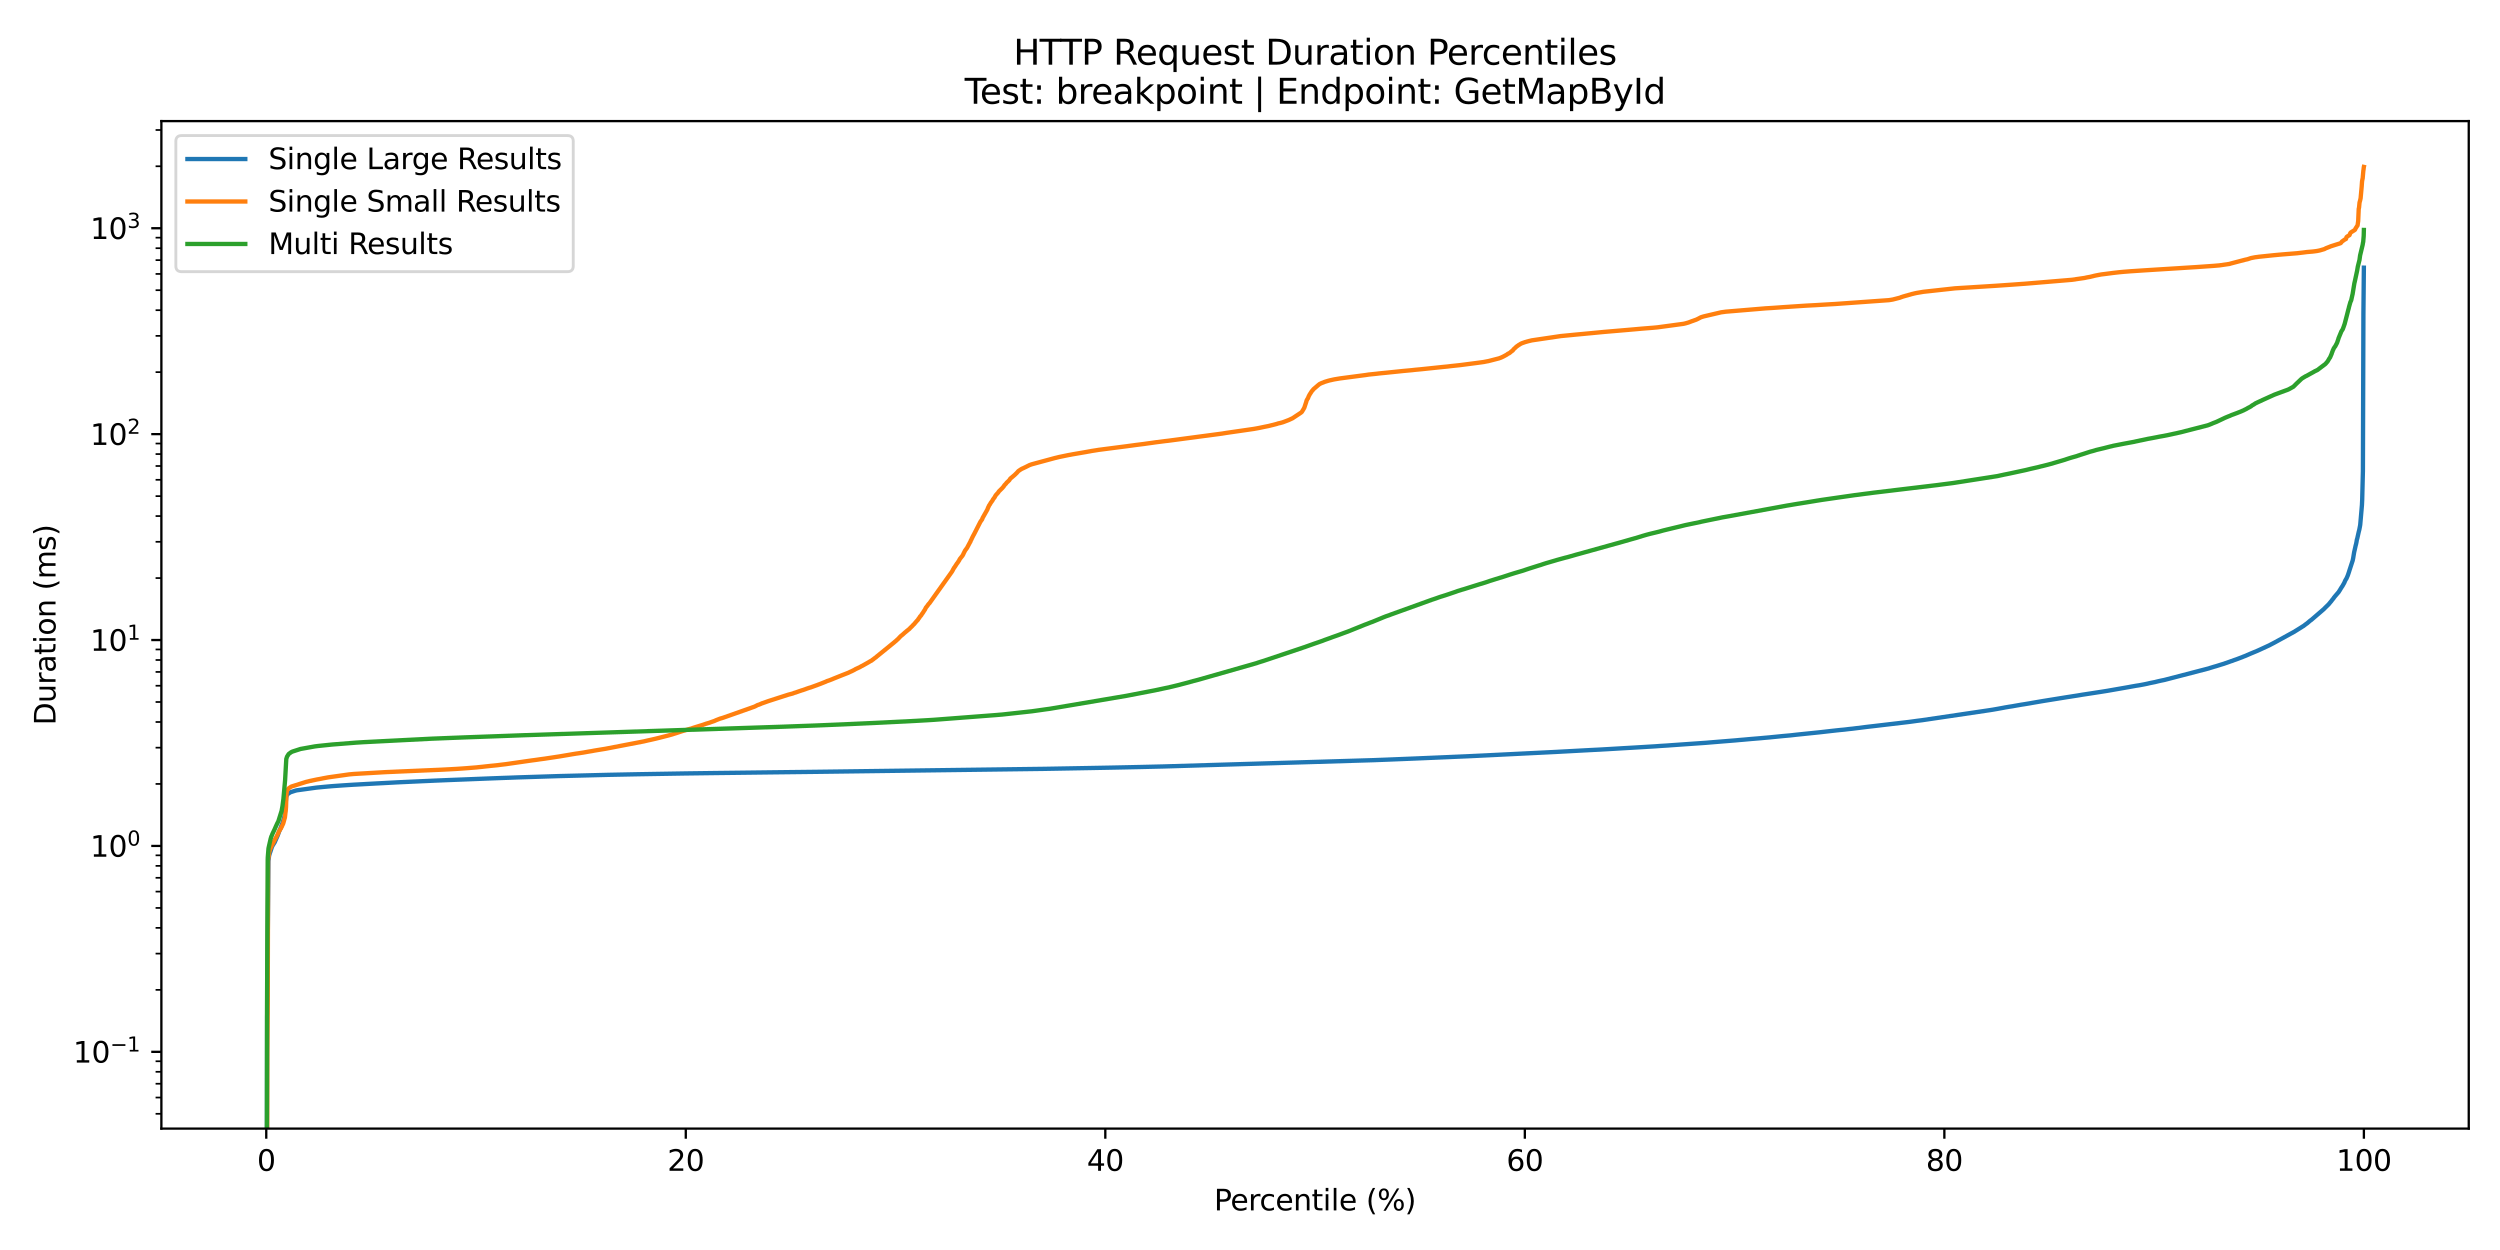 <?xml version="1.0" encoding="utf-8" standalone="no"?>
<!DOCTYPE svg PUBLIC "-//W3C//DTD SVG 1.1//EN"
  "http://www.w3.org/Graphics/SVG/1.1/DTD/svg11.dtd">
<svg xmlns:xlink="http://www.w3.org/1999/xlink" width="864pt" height="432pt" viewBox="0 0 864 432" xmlns="http://www.w3.org/2000/svg" version="1.1">
 <defs>
  <style type="text/css">*{stroke-linejoin: round; stroke-linecap: butt}</style>
 </defs>
 <g id="figure_1">
  <g id="patch_1">
   <path d="M 0 432 
L 864 432 
L 864 0 
L 0 0 
z
" style="fill: #ffffff"/>
  </g>
  <g id="axes_1">
   <g id="patch_2">
    <path d="M 55.772 390.04 
L 853.2 390.04 
L 853.2 41.856 
L 55.772 41.856 
z
" style="fill: #ffffff"/>
   </g>
   <g id="matplotlib.axis_1">
    <g id="xtick_1">
     <g id="line2d_1">
      <defs>
       <path id="m041d39c54f" d="M 0 0 
L 0 3.5 
" style="stroke: #000000; stroke-width: 0.8"/>
      </defs>
      <g>
       <use xlink:href="#m041d39c54f" x="92.019" y="390.04" style="stroke: #000000; stroke-width: 0.8"/>
      </g>
     </g>
     <g id="text_1">
      <!-- 0 -->
      <g transform="translate(88.838 404.638) scale(0.1 -0.1)">
       <defs>
        <path id="DejaVuSans-30" d="M 2034 4250 
Q 1547 4250 1301 3770 
Q 1056 3291 1056 2328 
Q 1056 1369 1301 889 
Q 1547 409 2034 409 
Q 2525 409 2770 889 
Q 3016 1369 3016 2328 
Q 3016 3291 2770 3770 
Q 2525 4250 2034 4250 
z
M 2034 4750 
Q 2819 4750 3233 4129 
Q 3647 3509 3647 2328 
Q 3647 1150 3233 529 
Q 2819 -91 2034 -91 
Q 1250 -91 836 529 
Q 422 1150 422 2328 
Q 422 3509 836 4129 
Q 1250 4750 2034 4750 
z
" transform="scale(0.016)"/>
       </defs>
       <use xlink:href="#DejaVuSans-30"/>
      </g>
     </g>
    </g>
    <g id="xtick_2">
     <g id="line2d_2">
      <g>
       <use xlink:href="#m041d39c54f" x="237.007" y="390.04" style="stroke: #000000; stroke-width: 0.8"/>
      </g>
     </g>
     <g id="text_2">
      <!-- 20 -->
      <g transform="translate(230.644 404.638) scale(0.1 -0.1)">
       <defs>
        <path id="DejaVuSans-32" d="M 1228 531 
L 3431 531 
L 3431 0 
L 469 0 
L 469 531 
Q 828 903 1448 1529 
Q 2069 2156 2228 2338 
Q 2531 2678 2651 2914 
Q 2772 3150 2772 3378 
Q 2772 3750 2511 3984 
Q 2250 4219 1831 4219 
Q 1534 4219 1204 4116 
Q 875 4013 500 3803 
L 500 4441 
Q 881 4594 1212 4672 
Q 1544 4750 1819 4750 
Q 2544 4750 2975 4387 
Q 3406 4025 3406 3419 
Q 3406 3131 3298 2873 
Q 3191 2616 2906 2266 
Q 2828 2175 2409 1742 
Q 1991 1309 1228 531 
z
" transform="scale(0.016)"/>
       </defs>
       <use xlink:href="#DejaVuSans-32"/>
       <use xlink:href="#DejaVuSans-30" transform="translate(63.623 0)"/>
      </g>
     </g>
    </g>
    <g id="xtick_3">
     <g id="line2d_3">
      <g>
       <use xlink:href="#m041d39c54f" x="381.995" y="390.04" style="stroke: #000000; stroke-width: 0.8"/>
      </g>
     </g>
     <g id="text_3">
      <!-- 40 -->
      <g transform="translate(375.632 404.638) scale(0.1 -0.1)">
       <defs>
        <path id="DejaVuSans-34" d="M 2419 4116 
L 825 1625 
L 2419 1625 
L 2419 4116 
z
M 2253 4666 
L 3047 4666 
L 3047 1625 
L 3713 1625 
L 3713 1100 
L 3047 1100 
L 3047 0 
L 2419 0 
L 2419 1100 
L 313 1100 
L 313 1709 
L 2253 4666 
z
" transform="scale(0.016)"/>
       </defs>
       <use xlink:href="#DejaVuSans-34"/>
       <use xlink:href="#DejaVuSans-30" transform="translate(63.623 0)"/>
      </g>
     </g>
    </g>
    <g id="xtick_4">
     <g id="line2d_4">
      <g>
       <use xlink:href="#m041d39c54f" x="526.983" y="390.04" style="stroke: #000000; stroke-width: 0.8"/>
      </g>
     </g>
     <g id="text_4">
      <!-- 60 -->
      <g transform="translate(520.62 404.638) scale(0.1 -0.1)">
       <defs>
        <path id="DejaVuSans-36" d="M 2113 2584 
Q 1688 2584 1439 2293 
Q 1191 2003 1191 1497 
Q 1191 994 1439 701 
Q 1688 409 2113 409 
Q 2538 409 2786 701 
Q 3034 994 3034 1497 
Q 3034 2003 2786 2293 
Q 2538 2584 2113 2584 
z
M 3366 4563 
L 3366 3988 
Q 3128 4100 2886 4159 
Q 2644 4219 2406 4219 
Q 1781 4219 1451 3797 
Q 1122 3375 1075 2522 
Q 1259 2794 1537 2939 
Q 1816 3084 2150 3084 
Q 2853 3084 3261 2657 
Q 3669 2231 3669 1497 
Q 3669 778 3244 343 
Q 2819 -91 2113 -91 
Q 1303 -91 875 529 
Q 447 1150 447 2328 
Q 447 3434 972 4092 
Q 1497 4750 2381 4750 
Q 2619 4750 2861 4703 
Q 3103 4656 3366 4563 
z
" transform="scale(0.016)"/>
       </defs>
       <use xlink:href="#DejaVuSans-36"/>
       <use xlink:href="#DejaVuSans-30" transform="translate(63.623 0)"/>
      </g>
     </g>
    </g>
    <g id="xtick_5">
     <g id="line2d_5">
      <g>
       <use xlink:href="#m041d39c54f" x="671.971" y="390.04" style="stroke: #000000; stroke-width: 0.8"/>
      </g>
     </g>
     <g id="text_5">
      <!-- 80 -->
      <g transform="translate(665.608 404.638) scale(0.1 -0.1)">
       <defs>
        <path id="DejaVuSans-38" d="M 2034 2216 
Q 1584 2216 1326 1975 
Q 1069 1734 1069 1313 
Q 1069 891 1326 650 
Q 1584 409 2034 409 
Q 2484 409 2743 651 
Q 3003 894 3003 1313 
Q 3003 1734 2745 1975 
Q 2488 2216 2034 2216 
z
M 1403 2484 
Q 997 2584 770 2862 
Q 544 3141 544 3541 
Q 544 4100 942 4425 
Q 1341 4750 2034 4750 
Q 2731 4750 3128 4425 
Q 3525 4100 3525 3541 
Q 3525 3141 3298 2862 
Q 3072 2584 2669 2484 
Q 3125 2378 3379 2068 
Q 3634 1759 3634 1313 
Q 3634 634 3220 271 
Q 2806 -91 2034 -91 
Q 1263 -91 848 271 
Q 434 634 434 1313 
Q 434 1759 690 2068 
Q 947 2378 1403 2484 
z
M 1172 3481 
Q 1172 3119 1398 2916 
Q 1625 2713 2034 2713 
Q 2441 2713 2670 2916 
Q 2900 3119 2900 3481 
Q 2900 3844 2670 4047 
Q 2441 4250 2034 4250 
Q 1625 4250 1398 4047 
Q 1172 3844 1172 3481 
z
" transform="scale(0.016)"/>
       </defs>
       <use xlink:href="#DejaVuSans-38"/>
       <use xlink:href="#DejaVuSans-30" transform="translate(63.623 0)"/>
      </g>
     </g>
    </g>
    <g id="xtick_6">
     <g id="line2d_6">
      <g>
       <use xlink:href="#m041d39c54f" x="816.959" y="390.04" style="stroke: #000000; stroke-width: 0.8"/>
      </g>
     </g>
     <g id="text_6">
      <!-- 100 -->
      <g transform="translate(807.415 404.638) scale(0.1 -0.1)">
       <defs>
        <path id="DejaVuSans-31" d="M 794 531 
L 1825 531 
L 1825 4091 
L 703 3866 
L 703 4441 
L 1819 4666 
L 2450 4666 
L 2450 531 
L 3481 531 
L 3481 0 
L 794 0 
L 794 531 
z
" transform="scale(0.016)"/>
       </defs>
       <use xlink:href="#DejaVuSans-31"/>
       <use xlink:href="#DejaVuSans-30" transform="translate(63.623 0)"/>
       <use xlink:href="#DejaVuSans-30" transform="translate(127.246 0)"/>
      </g>
     </g>
    </g>
    <g id="text_7">
     <!-- Percentile (%) -->
     <g transform="translate(419.582 418.317) scale(0.1 -0.1)">
      <defs>
       <path id="DejaVuSans-50" d="M 1259 4147 
L 1259 2394 
L 2053 2394 
Q 2494 2394 2734 2622 
Q 2975 2850 2975 3272 
Q 2975 3691 2734 3919 
Q 2494 4147 2053 4147 
L 1259 4147 
z
M 628 4666 
L 2053 4666 
Q 2838 4666 3239 4311 
Q 3641 3956 3641 3272 
Q 3641 2581 3239 2228 
Q 2838 1875 2053 1875 
L 1259 1875 
L 1259 0 
L 628 0 
L 628 4666 
z
" transform="scale(0.016)"/>
       <path id="DejaVuSans-65" d="M 3597 1894 
L 3597 1613 
L 953 1613 
Q 991 1019 1311 708 
Q 1631 397 2203 397 
Q 2534 397 2845 478 
Q 3156 559 3463 722 
L 3463 178 
Q 3153 47 2828 -22 
Q 2503 -91 2169 -91 
Q 1331 -91 842 396 
Q 353 884 353 1716 
Q 353 2575 817 3079 
Q 1281 3584 2069 3584 
Q 2775 3584 3186 3129 
Q 3597 2675 3597 1894 
z
M 3022 2063 
Q 3016 2534 2758 2815 
Q 2500 3097 2075 3097 
Q 1594 3097 1305 2825 
Q 1016 2553 972 2059 
L 3022 2063 
z
" transform="scale(0.016)"/>
       <path id="DejaVuSans-72" d="M 2631 2963 
Q 2534 3019 2420 3045 
Q 2306 3072 2169 3072 
Q 1681 3072 1420 2755 
Q 1159 2438 1159 1844 
L 1159 0 
L 581 0 
L 581 3500 
L 1159 3500 
L 1159 2956 
Q 1341 3275 1631 3429 
Q 1922 3584 2338 3584 
Q 2397 3584 2469 3576 
Q 2541 3569 2628 3553 
L 2631 2963 
z
" transform="scale(0.016)"/>
       <path id="DejaVuSans-63" d="M 3122 3366 
L 3122 2828 
Q 2878 2963 2633 3030 
Q 2388 3097 2138 3097 
Q 1578 3097 1268 2742 
Q 959 2388 959 1747 
Q 959 1106 1268 751 
Q 1578 397 2138 397 
Q 2388 397 2633 464 
Q 2878 531 3122 666 
L 3122 134 
Q 2881 22 2623 -34 
Q 2366 -91 2075 -91 
Q 1284 -91 818 406 
Q 353 903 353 1747 
Q 353 2603 823 3093 
Q 1294 3584 2113 3584 
Q 2378 3584 2631 3529 
Q 2884 3475 3122 3366 
z
" transform="scale(0.016)"/>
       <path id="DejaVuSans-6e" d="M 3513 2113 
L 3513 0 
L 2938 0 
L 2938 2094 
Q 2938 2591 2744 2837 
Q 2550 3084 2163 3084 
Q 1697 3084 1428 2787 
Q 1159 2491 1159 1978 
L 1159 0 
L 581 0 
L 581 3500 
L 1159 3500 
L 1159 2956 
Q 1366 3272 1645 3428 
Q 1925 3584 2291 3584 
Q 2894 3584 3203 3211 
Q 3513 2838 3513 2113 
z
" transform="scale(0.016)"/>
       <path id="DejaVuSans-74" d="M 1172 4494 
L 1172 3500 
L 2356 3500 
L 2356 3053 
L 1172 3053 
L 1172 1153 
Q 1172 725 1289 603 
Q 1406 481 1766 481 
L 2356 481 
L 2356 0 
L 1766 0 
Q 1100 0 847 248 
Q 594 497 594 1153 
L 594 3053 
L 172 3053 
L 172 3500 
L 594 3500 
L 594 4494 
L 1172 4494 
z
" transform="scale(0.016)"/>
       <path id="DejaVuSans-69" d="M 603 3500 
L 1178 3500 
L 1178 0 
L 603 0 
L 603 3500 
z
M 603 4863 
L 1178 4863 
L 1178 4134 
L 603 4134 
L 603 4863 
z
" transform="scale(0.016)"/>
       <path id="DejaVuSans-6c" d="M 603 4863 
L 1178 4863 
L 1178 0 
L 603 0 
L 603 4863 
z
" transform="scale(0.016)"/>
       <path id="DejaVuSans-20" transform="scale(0.016)"/>
       <path id="DejaVuSans-28" d="M 1984 4856 
Q 1566 4138 1362 3434 
Q 1159 2731 1159 2009 
Q 1159 1288 1364 580 
Q 1569 -128 1984 -844 
L 1484 -844 
Q 1016 -109 783 600 
Q 550 1309 550 2009 
Q 550 2706 781 3412 
Q 1013 4119 1484 4856 
L 1984 4856 
z
" transform="scale(0.016)"/>
       <path id="DejaVuSans-25" d="M 4653 2053 
Q 4381 2053 4226 1822 
Q 4072 1591 4072 1178 
Q 4072 772 4226 539 
Q 4381 306 4653 306 
Q 4919 306 5073 539 
Q 5228 772 5228 1178 
Q 5228 1588 5073 1820 
Q 4919 2053 4653 2053 
z
M 4653 2450 
Q 5147 2450 5437 2106 
Q 5728 1763 5728 1178 
Q 5728 594 5436 251 
Q 5144 -91 4653 -91 
Q 4153 -91 3862 251 
Q 3572 594 3572 1178 
Q 3572 1766 3864 2108 
Q 4156 2450 4653 2450 
z
M 1428 4353 
Q 1159 4353 1004 4120 
Q 850 3888 850 3481 
Q 850 3069 1003 2837 
Q 1156 2606 1428 2606 
Q 1700 2606 1854 2837 
Q 2009 3069 2009 3481 
Q 2009 3884 1853 4118 
Q 1697 4353 1428 4353 
z
M 4250 4750 
L 4750 4750 
L 1831 -91 
L 1331 -91 
L 4250 4750 
z
M 1428 4750 
Q 1922 4750 2215 4408 
Q 2509 4066 2509 3481 
Q 2509 2891 2217 2550 
Q 1925 2209 1428 2209 
Q 931 2209 642 2551 
Q 353 2894 353 3481 
Q 353 4063 643 4406 
Q 934 4750 1428 4750 
z
" transform="scale(0.016)"/>
       <path id="DejaVuSans-29" d="M 513 4856 
L 1013 4856 
Q 1481 4119 1714 3412 
Q 1947 2706 1947 2009 
Q 1947 1309 1714 600 
Q 1481 -109 1013 -844 
L 513 -844 
Q 928 -128 1133 580 
Q 1338 1288 1338 2009 
Q 1338 2731 1133 3434 
Q 928 4138 513 4856 
z
" transform="scale(0.016)"/>
      </defs>
      <use xlink:href="#DejaVuSans-50"/>
      <use xlink:href="#DejaVuSans-65" transform="translate(56.678 0)"/>
      <use xlink:href="#DejaVuSans-72" transform="translate(118.201 0)"/>
      <use xlink:href="#DejaVuSans-63" transform="translate(157.064 0)"/>
      <use xlink:href="#DejaVuSans-65" transform="translate(212.045 0)"/>
      <use xlink:href="#DejaVuSans-6e" transform="translate(273.568 0)"/>
      <use xlink:href="#DejaVuSans-74" transform="translate(336.947 0)"/>
      <use xlink:href="#DejaVuSans-69" transform="translate(376.156 0)"/>
      <use xlink:href="#DejaVuSans-6c" transform="translate(403.939 0)"/>
      <use xlink:href="#DejaVuSans-65" transform="translate(431.723 0)"/>
      <use xlink:href="#DejaVuSans-20" transform="translate(493.246 0)"/>
      <use xlink:href="#DejaVuSans-28" transform="translate(525.033 0)"/>
      <use xlink:href="#DejaVuSans-25" transform="translate(564.047 0)"/>
      <use xlink:href="#DejaVuSans-29" transform="translate(659.066 0)"/>
     </g>
    </g>
   </g>
   <g id="matplotlib.axis_2">
    <g id="ytick_1">
     <g id="line2d_7">
      <defs>
       <path id="ma0b96dfaa4" d="M 0 0 
L -3.5 0 
" style="stroke: #000000; stroke-width: 0.8"/>
      </defs>
      <g>
       <use xlink:href="#ma0b96dfaa4" x="55.772" y="363.515" style="stroke: #000000; stroke-width: 0.8"/>
      </g>
     </g>
     <g id="text_8">
      <!-- $\mathdefault{10^{-1}}$ -->
      <g transform="translate(25.272 367.314) scale(0.1 -0.1)">
       <defs>
        <path id="DejaVuSans-2212" d="M 678 2272 
L 4684 2272 
L 4684 1741 
L 678 1741 
L 678 2272 
z
" transform="scale(0.016)"/>
       </defs>
       <use xlink:href="#DejaVuSans-31" transform="translate(0 0.684)"/>
       <use xlink:href="#DejaVuSans-30" transform="translate(63.623 0.684)"/>
       <use xlink:href="#DejaVuSans-2212" transform="translate(128.203 38.966) scale(0.7)"/>
       <use xlink:href="#DejaVuSans-31" transform="translate(186.855 38.966) scale(0.7)"/>
      </g>
     </g>
    </g>
    <g id="ytick_2">
     <g id="line2d_8">
      <g>
       <use xlink:href="#ma0b96dfaa4" x="55.772" y="292.356" style="stroke: #000000; stroke-width: 0.8"/>
      </g>
     </g>
     <g id="text_9">
      <!-- $\mathdefault{10^{0}}$ -->
      <g transform="translate(31.172 296.155) scale(0.1 -0.1)">
       <use xlink:href="#DejaVuSans-31" transform="translate(0 0.766)"/>
       <use xlink:href="#DejaVuSans-30" transform="translate(63.623 0.766)"/>
       <use xlink:href="#DejaVuSans-30" transform="translate(128.203 39.047) scale(0.7)"/>
      </g>
     </g>
    </g>
    <g id="ytick_3">
     <g id="line2d_9">
      <g>
       <use xlink:href="#ma0b96dfaa4" x="55.772" y="221.197" style="stroke: #000000; stroke-width: 0.8"/>
      </g>
     </g>
     <g id="text_10">
      <!-- $\mathdefault{10^{1}}$ -->
      <g transform="translate(31.172 224.996) scale(0.1 -0.1)">
       <use xlink:href="#DejaVuSans-31" transform="translate(0 0.684)"/>
       <use xlink:href="#DejaVuSans-30" transform="translate(63.623 0.684)"/>
       <use xlink:href="#DejaVuSans-31" transform="translate(128.203 38.966) scale(0.7)"/>
      </g>
     </g>
    </g>
    <g id="ytick_4">
     <g id="line2d_10">
      <g>
       <use xlink:href="#ma0b96dfaa4" x="55.772" y="150.038" style="stroke: #000000; stroke-width: 0.8"/>
      </g>
     </g>
     <g id="text_11">
      <!-- $\mathdefault{10^{2}}$ -->
      <g transform="translate(31.172 153.837) scale(0.1 -0.1)">
       <use xlink:href="#DejaVuSans-31" transform="translate(0 0.766)"/>
       <use xlink:href="#DejaVuSans-30" transform="translate(63.623 0.766)"/>
       <use xlink:href="#DejaVuSans-32" transform="translate(128.203 39.047) scale(0.7)"/>
      </g>
     </g>
    </g>
    <g id="ytick_5">
     <g id="line2d_11">
      <g>
       <use xlink:href="#ma0b96dfaa4" x="55.772" y="78.879" style="stroke: #000000; stroke-width: 0.8"/>
      </g>
     </g>
     <g id="text_12">
      <!-- $\mathdefault{10^{3}}$ -->
      <g transform="translate(31.172 82.678) scale(0.1 -0.1)">
       <defs>
        <path id="DejaVuSans-33" d="M 2597 2516 
Q 3050 2419 3304 2112 
Q 3559 1806 3559 1356 
Q 3559 666 3084 287 
Q 2609 -91 1734 -91 
Q 1441 -91 1130 -33 
Q 819 25 488 141 
L 488 750 
Q 750 597 1062 519 
Q 1375 441 1716 441 
Q 2309 441 2620 675 
Q 2931 909 2931 1356 
Q 2931 1769 2642 2001 
Q 2353 2234 1838 2234 
L 1294 2234 
L 1294 2753 
L 1863 2753 
Q 2328 2753 2575 2939 
Q 2822 3125 2822 3475 
Q 2822 3834 2567 4026 
Q 2313 4219 1838 4219 
Q 1578 4219 1281 4162 
Q 984 4106 628 3988 
L 628 4550 
Q 988 4650 1302 4700 
Q 1616 4750 1894 4750 
Q 2613 4750 3031 4423 
Q 3450 4097 3450 3541 
Q 3450 3153 3228 2886 
Q 3006 2619 2597 2516 
z
" transform="scale(0.016)"/>
       </defs>
       <use xlink:href="#DejaVuSans-31" transform="translate(0 0.766)"/>
       <use xlink:href="#DejaVuSans-30" transform="translate(63.623 0.766)"/>
       <use xlink:href="#DejaVuSans-33" transform="translate(128.203 39.047) scale(0.7)"/>
      </g>
     </g>
    </g>
    <g id="ytick_6">
     <g id="line2d_12">
      <defs>
       <path id="m0f0a783141" d="M 0 0 
L -2 0 
" style="stroke: #000000; stroke-width: 0.6"/>
      </defs>
      <g>
       <use xlink:href="#m0f0a783141" x="55.772" y="384.936" style="stroke: #000000; stroke-width: 0.6"/>
      </g>
     </g>
    </g>
    <g id="ytick_7">
     <g id="line2d_13">
      <g>
       <use xlink:href="#m0f0a783141" x="55.772" y="379.301" style="stroke: #000000; stroke-width: 0.6"/>
      </g>
     </g>
    </g>
    <g id="ytick_8">
     <g id="line2d_14">
      <g>
       <use xlink:href="#m0f0a783141" x="55.772" y="374.538" style="stroke: #000000; stroke-width: 0.6"/>
      </g>
     </g>
    </g>
    <g id="ytick_9">
     <g id="line2d_15">
      <g>
       <use xlink:href="#m0f0a783141" x="55.772" y="370.411" style="stroke: #000000; stroke-width: 0.6"/>
      </g>
     </g>
    </g>
    <g id="ytick_10">
     <g id="line2d_16">
      <g>
       <use xlink:href="#m0f0a783141" x="55.772" y="366.771" style="stroke: #000000; stroke-width: 0.6"/>
      </g>
     </g>
    </g>
    <g id="ytick_11">
     <g id="line2d_17">
      <g>
       <use xlink:href="#m0f0a783141" x="55.772" y="342.094" style="stroke: #000000; stroke-width: 0.6"/>
      </g>
     </g>
    </g>
    <g id="ytick_12">
     <g id="line2d_18">
      <g>
       <use xlink:href="#m0f0a783141" x="55.772" y="329.563" style="stroke: #000000; stroke-width: 0.6"/>
      </g>
     </g>
    </g>
    <g id="ytick_13">
     <g id="line2d_19">
      <g>
       <use xlink:href="#m0f0a783141" x="55.772" y="320.673" style="stroke: #000000; stroke-width: 0.6"/>
      </g>
     </g>
    </g>
    <g id="ytick_14">
     <g id="line2d_20">
      <g>
       <use xlink:href="#m0f0a783141" x="55.772" y="313.777" style="stroke: #000000; stroke-width: 0.6"/>
      </g>
     </g>
    </g>
    <g id="ytick_15">
     <g id="line2d_21">
      <g>
       <use xlink:href="#m0f0a783141" x="55.772" y="308.142" style="stroke: #000000; stroke-width: 0.6"/>
      </g>
     </g>
    </g>
    <g id="ytick_16">
     <g id="line2d_22">
      <g>
       <use xlink:href="#m0f0a783141" x="55.772" y="303.379" style="stroke: #000000; stroke-width: 0.6"/>
      </g>
     </g>
    </g>
    <g id="ytick_17">
     <g id="line2d_23">
      <g>
       <use xlink:href="#m0f0a783141" x="55.772" y="299.252" style="stroke: #000000; stroke-width: 0.6"/>
      </g>
     </g>
    </g>
    <g id="ytick_18">
     <g id="line2d_24">
      <g>
       <use xlink:href="#m0f0a783141" x="55.772" y="295.612" style="stroke: #000000; stroke-width: 0.6"/>
      </g>
     </g>
    </g>
    <g id="ytick_19">
     <g id="line2d_25">
      <g>
       <use xlink:href="#m0f0a783141" x="55.772" y="270.935" style="stroke: #000000; stroke-width: 0.6"/>
      </g>
     </g>
    </g>
    <g id="ytick_20">
     <g id="line2d_26">
      <g>
       <use xlink:href="#m0f0a783141" x="55.772" y="258.404" style="stroke: #000000; stroke-width: 0.6"/>
      </g>
     </g>
    </g>
    <g id="ytick_21">
     <g id="line2d_27">
      <g>
       <use xlink:href="#m0f0a783141" x="55.772" y="249.514" style="stroke: #000000; stroke-width: 0.6"/>
      </g>
     </g>
    </g>
    <g id="ytick_22">
     <g id="line2d_28">
      <g>
       <use xlink:href="#m0f0a783141" x="55.772" y="242.618" style="stroke: #000000; stroke-width: 0.6"/>
      </g>
     </g>
    </g>
    <g id="ytick_23">
     <g id="line2d_29">
      <g>
       <use xlink:href="#m0f0a783141" x="55.772" y="236.983" style="stroke: #000000; stroke-width: 0.6"/>
      </g>
     </g>
    </g>
    <g id="ytick_24">
     <g id="line2d_30">
      <g>
       <use xlink:href="#m0f0a783141" x="55.772" y="232.22" style="stroke: #000000; stroke-width: 0.6"/>
      </g>
     </g>
    </g>
    <g id="ytick_25">
     <g id="line2d_31">
      <g>
       <use xlink:href="#m0f0a783141" x="55.772" y="228.093" style="stroke: #000000; stroke-width: 0.6"/>
      </g>
     </g>
    </g>
    <g id="ytick_26">
     <g id="line2d_32">
      <g>
       <use xlink:href="#m0f0a783141" x="55.772" y="224.453" style="stroke: #000000; stroke-width: 0.6"/>
      </g>
     </g>
    </g>
    <g id="ytick_27">
     <g id="line2d_33">
      <g>
       <use xlink:href="#m0f0a783141" x="55.772" y="199.776" style="stroke: #000000; stroke-width: 0.6"/>
      </g>
     </g>
    </g>
    <g id="ytick_28">
     <g id="line2d_34">
      <g>
       <use xlink:href="#m0f0a783141" x="55.772" y="187.245" style="stroke: #000000; stroke-width: 0.6"/>
      </g>
     </g>
    </g>
    <g id="ytick_29">
     <g id="line2d_35">
      <g>
       <use xlink:href="#m0f0a783141" x="55.772" y="178.355" style="stroke: #000000; stroke-width: 0.6"/>
      </g>
     </g>
    </g>
    <g id="ytick_30">
     <g id="line2d_36">
      <g>
       <use xlink:href="#m0f0a783141" x="55.772" y="171.459" style="stroke: #000000; stroke-width: 0.6"/>
      </g>
     </g>
    </g>
    <g id="ytick_31">
     <g id="line2d_37">
      <g>
       <use xlink:href="#m0f0a783141" x="55.772" y="165.824" style="stroke: #000000; stroke-width: 0.6"/>
      </g>
     </g>
    </g>
    <g id="ytick_32">
     <g id="line2d_38">
      <g>
       <use xlink:href="#m0f0a783141" x="55.772" y="161.061" style="stroke: #000000; stroke-width: 0.6"/>
      </g>
     </g>
    </g>
    <g id="ytick_33">
     <g id="line2d_39">
      <g>
       <use xlink:href="#m0f0a783141" x="55.772" y="156.934" style="stroke: #000000; stroke-width: 0.6"/>
      </g>
     </g>
    </g>
    <g id="ytick_34">
     <g id="line2d_40">
      <g>
       <use xlink:href="#m0f0a783141" x="55.772" y="153.294" style="stroke: #000000; stroke-width: 0.6"/>
      </g>
     </g>
    </g>
    <g id="ytick_35">
     <g id="line2d_41">
      <g>
       <use xlink:href="#m0f0a783141" x="55.772" y="128.617" style="stroke: #000000; stroke-width: 0.6"/>
      </g>
     </g>
    </g>
    <g id="ytick_36">
     <g id="line2d_42">
      <g>
       <use xlink:href="#m0f0a783141" x="55.772" y="116.086" style="stroke: #000000; stroke-width: 0.6"/>
      </g>
     </g>
    </g>
    <g id="ytick_37">
     <g id="line2d_43">
      <g>
       <use xlink:href="#m0f0a783141" x="55.772" y="107.196" style="stroke: #000000; stroke-width: 0.6"/>
      </g>
     </g>
    </g>
    <g id="ytick_38">
     <g id="line2d_44">
      <g>
       <use xlink:href="#m0f0a783141" x="55.772" y="100.3" style="stroke: #000000; stroke-width: 0.6"/>
      </g>
     </g>
    </g>
    <g id="ytick_39">
     <g id="line2d_45">
      <g>
       <use xlink:href="#m0f0a783141" x="55.772" y="94.665" style="stroke: #000000; stroke-width: 0.6"/>
      </g>
     </g>
    </g>
    <g id="ytick_40">
     <g id="line2d_46">
      <g>
       <use xlink:href="#m0f0a783141" x="55.772" y="89.901" style="stroke: #000000; stroke-width: 0.6"/>
      </g>
     </g>
    </g>
    <g id="ytick_41">
     <g id="line2d_47">
      <g>
       <use xlink:href="#m0f0a783141" x="55.772" y="85.775" style="stroke: #000000; stroke-width: 0.6"/>
      </g>
     </g>
    </g>
    <g id="ytick_42">
     <g id="line2d_48">
      <g>
       <use xlink:href="#m0f0a783141" x="55.772" y="82.135" style="stroke: #000000; stroke-width: 0.6"/>
      </g>
     </g>
    </g>
    <g id="ytick_43">
     <g id="line2d_49">
      <g>
       <use xlink:href="#m0f0a783141" x="55.772" y="57.458" style="stroke: #000000; stroke-width: 0.6"/>
      </g>
     </g>
    </g>
    <g id="ytick_44">
     <g id="line2d_50">
      <g>
       <use xlink:href="#m0f0a783141" x="55.772" y="44.927" style="stroke: #000000; stroke-width: 0.6"/>
      </g>
     </g>
    </g>
    <g id="text_13">
     <!-- Duration (ms) -->
     <g transform="translate(19.192 250.629) rotate(-90) scale(0.1 -0.1)">
      <defs>
       <path id="DejaVuSans-44" d="M 1259 4147 
L 1259 519 
L 2022 519 
Q 2988 519 3436 956 
Q 3884 1394 3884 2338 
Q 3884 3275 3436 3711 
Q 2988 4147 2022 4147 
L 1259 4147 
z
M 628 4666 
L 1925 4666 
Q 3281 4666 3915 4102 
Q 4550 3538 4550 2338 
Q 4550 1131 3912 565 
Q 3275 0 1925 0 
L 628 0 
L 628 4666 
z
" transform="scale(0.016)"/>
       <path id="DejaVuSans-75" d="M 544 1381 
L 544 3500 
L 1119 3500 
L 1119 1403 
Q 1119 906 1312 657 
Q 1506 409 1894 409 
Q 2359 409 2629 706 
Q 2900 1003 2900 1516 
L 2900 3500 
L 3475 3500 
L 3475 0 
L 2900 0 
L 2900 538 
Q 2691 219 2414 64 
Q 2138 -91 1772 -91 
Q 1169 -91 856 284 
Q 544 659 544 1381 
z
M 1991 3584 
L 1991 3584 
z
" transform="scale(0.016)"/>
       <path id="DejaVuSans-61" d="M 2194 1759 
Q 1497 1759 1228 1600 
Q 959 1441 959 1056 
Q 959 750 1161 570 
Q 1363 391 1709 391 
Q 2188 391 2477 730 
Q 2766 1069 2766 1631 
L 2766 1759 
L 2194 1759 
z
M 3341 1997 
L 3341 0 
L 2766 0 
L 2766 531 
Q 2569 213 2275 61 
Q 1981 -91 1556 -91 
Q 1019 -91 701 211 
Q 384 513 384 1019 
Q 384 1609 779 1909 
Q 1175 2209 1959 2209 
L 2766 2209 
L 2766 2266 
Q 2766 2663 2505 2880 
Q 2244 3097 1772 3097 
Q 1472 3097 1187 3025 
Q 903 2953 641 2809 
L 641 3341 
Q 956 3463 1253 3523 
Q 1550 3584 1831 3584 
Q 2591 3584 2966 3190 
Q 3341 2797 3341 1997 
z
" transform="scale(0.016)"/>
       <path id="DejaVuSans-6f" d="M 1959 3097 
Q 1497 3097 1228 2736 
Q 959 2375 959 1747 
Q 959 1119 1226 758 
Q 1494 397 1959 397 
Q 2419 397 2687 759 
Q 2956 1122 2956 1747 
Q 2956 2369 2687 2733 
Q 2419 3097 1959 3097 
z
M 1959 3584 
Q 2709 3584 3137 3096 
Q 3566 2609 3566 1747 
Q 3566 888 3137 398 
Q 2709 -91 1959 -91 
Q 1206 -91 779 398 
Q 353 888 353 1747 
Q 353 2609 779 3096 
Q 1206 3584 1959 3584 
z
" transform="scale(0.016)"/>
       <path id="DejaVuSans-6d" d="M 3328 2828 
Q 3544 3216 3844 3400 
Q 4144 3584 4550 3584 
Q 5097 3584 5394 3201 
Q 5691 2819 5691 2113 
L 5691 0 
L 5113 0 
L 5113 2094 
Q 5113 2597 4934 2840 
Q 4756 3084 4391 3084 
Q 3944 3084 3684 2787 
Q 3425 2491 3425 1978 
L 3425 0 
L 2847 0 
L 2847 2094 
Q 2847 2600 2669 2842 
Q 2491 3084 2119 3084 
Q 1678 3084 1418 2786 
Q 1159 2488 1159 1978 
L 1159 0 
L 581 0 
L 581 3500 
L 1159 3500 
L 1159 2956 
Q 1356 3278 1631 3431 
Q 1906 3584 2284 3584 
Q 2666 3584 2933 3390 
Q 3200 3197 3328 2828 
z
" transform="scale(0.016)"/>
       <path id="DejaVuSans-73" d="M 2834 3397 
L 2834 2853 
Q 2591 2978 2328 3040 
Q 2066 3103 1784 3103 
Q 1356 3103 1142 2972 
Q 928 2841 928 2578 
Q 928 2378 1081 2264 
Q 1234 2150 1697 2047 
L 1894 2003 
Q 2506 1872 2764 1633 
Q 3022 1394 3022 966 
Q 3022 478 2636 193 
Q 2250 -91 1575 -91 
Q 1294 -91 989 -36 
Q 684 19 347 128 
L 347 722 
Q 666 556 975 473 
Q 1284 391 1588 391 
Q 1994 391 2212 530 
Q 2431 669 2431 922 
Q 2431 1156 2273 1281 
Q 2116 1406 1581 1522 
L 1381 1569 
Q 847 1681 609 1914 
Q 372 2147 372 2553 
Q 372 3047 722 3315 
Q 1072 3584 1716 3584 
Q 2034 3584 2315 3537 
Q 2597 3491 2834 3397 
z
" transform="scale(0.016)"/>
      </defs>
      <use xlink:href="#DejaVuSans-44"/>
      <use xlink:href="#DejaVuSans-75" transform="translate(77.002 0)"/>
      <use xlink:href="#DejaVuSans-72" transform="translate(140.381 0)"/>
      <use xlink:href="#DejaVuSans-61" transform="translate(181.494 0)"/>
      <use xlink:href="#DejaVuSans-74" transform="translate(242.773 0)"/>
      <use xlink:href="#DejaVuSans-69" transform="translate(281.982 0)"/>
      <use xlink:href="#DejaVuSans-6f" transform="translate(309.766 0)"/>
      <use xlink:href="#DejaVuSans-6e" transform="translate(370.947 0)"/>
      <use xlink:href="#DejaVuSans-20" transform="translate(434.326 0)"/>
      <use xlink:href="#DejaVuSans-28" transform="translate(466.113 0)"/>
      <use xlink:href="#DejaVuSans-6d" transform="translate(505.127 0)"/>
      <use xlink:href="#DejaVuSans-73" transform="translate(602.539 0)"/>
      <use xlink:href="#DejaVuSans-29" transform="translate(654.639 0)"/>
     </g>
    </g>
   </g>
   <g id="line2d_51">
    <path d="M 92.21 433 
L 92.32 351.057 
L 92.332 350.615 
L 92.39 342.255 
L 92.761 297.419 
L 92.785 297.358 
L 92.999 295.787 
L 93.022 295.68 
L 93.301 294.705 
L 93.365 294.584 
L 93.986 292.714 
L 94.073 292.534 
L 94.305 292.09 
L 94.386 291.974 
L 94.606 291.634 
L 94.751 291.377 
L 94.931 291.116 
L 95.233 290.409 
L 95.314 290.228 
L 95.941 288.818 
L 96.097 288.371 
L 96.161 288.227 
L 96.335 287.677 
L 96.387 287.556 
L 96.765 286.628 
L 97.06 285.939 
L 97.385 285.002 
L 97.455 284.877 
L 97.641 284.425 
L 98.325 282.099 
L 98.552 279.842 
L 98.917 275.462 
L 98.975 275.322 
L 99.207 274.686 
L 99.393 274.481 
L 99.77 274.191 
L 100.42 273.785 
L 102.085 273.252 
L 102.561 273.136 
L 109.383 272.194 
L 111.716 271.967 
L 112.133 271.928 
L 113.7 271.787 
L 115.058 271.673 
L 118.481 271.431 
L 120.465 271.301 
L 122.234 271.191 
L 123.116 271.145 
L 127.044 270.928 
L 129.933 270.77 
L 132.411 270.64 
L 135.045 270.501 
L 137.272 270.378 
L 138.27 270.331 
L 145.946 269.979 
L 147.222 269.923 
L 150.164 269.789 
L 153.332 269.657 
L 156.453 269.53 
L 158.008 269.471 
L 167.598 269.092 
L 169.24 269.027 
L 174.206 268.841 
L 175.895 268.784 
L 178.784 268.673 
L 193.248 268.212 
L 210.27 267.783 
L 218.862 267.61 
L 220.876 267.572 
L 236.871 267.301 
L 245.098 267.19 
L 247.181 267.164 
L 255.28 267.065 
L 264.139 266.954 
L 266.06 266.93 
L 281.864 266.745 
L 360.878 265.715 
L 377.285 265.42 
L 383.783 265.295 
L 387.461 265.219 
L 394.052 265.078 
L 394.679 265.063 
L 402.157 264.886 
L 474.806 262.707 
L 475.804 262.667 
L 479.123 262.542 
L 482.784 262.394 
L 488.864 262.148 
L 500.119 261.672 
L 502.632 261.561 
L 507.192 261.367 
L 513.922 261.046 
L 514.995 260.992 
L 536.607 259.921 
L 537.941 259.854 
L 547.746 259.323 
L 550.392 259.183 
L 552.881 259.058 
L 554.563 258.963 
L 557.603 258.786 
L 560.933 258.586 
L 562.923 258.472 
L 565.198 258.34 
L 572.009 257.929 
L 572.38 257.906 
L 573.871 257.794 
L 576.354 257.641 
L 577.805 257.531 
L 578.698 257.471 
L 580.468 257.345 
L 587.442 256.858 
L 589.739 256.697 
L 590.308 256.646 
L 592.216 256.487 
L 599.915 255.862 
L 601.192 255.743 
L 602.619 255.625 
L 604.052 255.493 
L 605.589 255.357 
L 605.99 255.326 
L 608.397 255.126 
L 609.54 255.018 
L 611.733 254.824 
L 612.192 254.773 
L 613.364 254.659 
L 616.236 254.372 
L 616.839 254.319 
L 618.852 254.137 
L 620.79 253.916 
L 621.997 253.789 
L 628.93 253.074 
L 629.371 253.023 
L 632.968 252.612 
L 633.554 252.549 
L 634.61 252.43 
L 635.155 252.372 
L 635.95 252.287 
L 637.25 252.167 
L 637.783 252.106 
L 638.903 251.97 
L 640.243 251.83 
L 640.609 251.783 
L 644.49 251.299 
L 645.79 251.141 
L 647.426 250.954 
L 659.662 249.511 
L 660.729 249.371 
L 662.551 249.117 
L 664.233 248.906 
L 687.603 245.439 
L 687.858 245.4 
L 688.699 245.268 
L 690.307 244.986 
L 691.357 244.794 
L 691.612 244.749 
L 692.517 244.579 
L 692.941 244.494 
L 693.88 244.339 
L 694.246 244.273 
L 695.447 244.089 
L 696.648 243.874 
L 697.431 243.737 
L 697.652 243.699 
L 698.591 243.533 
L 699.293 243.428 
L 700.036 243.306 
L 701.359 243.089 
L 702.519 242.88 
L 705.466 242.375 
L 706.11 242.265 
L 714.424 240.924 
L 715.312 240.79 
L 716.229 240.642 
L 717.934 240.378 
L 718.161 240.342 
L 719.797 240.065 
L 720.58 239.951 
L 726.573 239.026 
L 727.536 238.869 
L 728.256 238.755 
L 735.844 237.43 
L 736.187 237.358 
L 736.999 237.213 
L 737.469 237.134 
L 738.072 237.021 
L 739.256 236.839 
L 739.662 236.766 
L 740.358 236.637 
L 740.996 236.514 
L 741.559 236.402 
L 742.279 236.248 
L 742.882 236.1 
L 744.843 235.704 
L 745.017 235.659 
L 745.725 235.481 
L 746.218 235.369 
L 746.694 235.262 
L 746.908 235.214 
L 747.854 235.021 
L 748.127 234.96 
L 763.356 230.999 
L 763.78 230.85 
L 764.447 230.652 
L 764.766 230.549 
L 765.439 230.348 
L 765.712 230.28 
L 767.505 229.719 
L 768.357 229.458 
L 768.752 229.335 
L 768.955 229.248 
L 769.373 229.118 
L 769.935 228.918 
L 770.806 228.603 
L 771.026 228.52 
L 771.45 228.397 
L 771.92 228.208 
L 772.227 228.095 
L 772.581 227.977 
L 772.877 227.873 
L 773.208 227.749 
L 774.983 227.081 
L 775.238 226.96 
L 775.766 226.764 
L 776.381 226.517 
L 776.59 226.408 
L 776.961 226.26 
L 777.106 226.188 
L 777.414 226.06 
L 778.006 225.8 
L 778.226 225.715 
L 779.949 224.997 
L 780.089 224.939 
L 780.344 224.825 
L 780.727 224.653 
L 784.295 223.008 
L 784.44 222.931 
L 784.655 222.816 
L 784.805 222.734 
L 785.275 222.49 
L 786.03 222.095 
L 792.696 218.438 
L 792.968 218.296 
L 793.247 218.104 
L 793.601 217.889 
L 795.376 216.782 
L 795.666 216.586 
L 795.968 216.415 
L 796.113 216.326 
L 796.861 215.746 
L 797.192 215.509 
L 797.372 215.39 
L 797.54 215.237 
L 798.468 214.446 
L 798.741 214.278 
L 803.034 210.577 
L 803.197 210.424 
L 803.319 210.313 
L 803.51 210.094 
L 804.775 208.864 
L 805.465 208.019 
L 805.581 207.901 
L 805.761 207.658 
L 805.831 207.567 
L 805.976 207.372 
L 806.133 207.165 
L 806.37 206.898 
L 806.446 206.805 
L 806.608 206.521 
L 806.724 206.407 
L 806.916 206.148 
L 808.262 204.578 
L 808.476 204.209 
L 808.569 204.09 
L 809.022 203.323 
L 809.422 202.703 
L 809.527 202.574 
L 810.06 201.62 
L 810.159 201.458 
L 810.432 200.808 
L 810.496 200.661 
L 810.832 200.075 
L 810.931 199.947 
L 811.395 198.87 
L 811.789 197.715 
L 811.934 197.233 
L 813.089 193.7 
L 813.234 192.999 
L 813.257 192.88 
L 813.57 190.987 
L 813.594 190.845 
L 813.797 189.96 
L 814.011 189.01 
L 814.145 188.39 
L 814.185 188.324 
L 814.33 187.667 
L 814.394 187.355 
L 814.539 186.47 
L 814.65 186.179 
L 815.183 183.797 
L 815.386 183.008 
L 815.647 181.644 
L 815.705 181.222 
L 816.117 176.52 
L 816.286 174.52 
L 816.373 172.67 
L 816.622 162.802 
L 816.796 108.369 
L 816.953 92.507 
L 816.953 92.507 
" clip-path="url(#pa7dd27410e)" style="fill: none; stroke: #1f77b4; stroke-width: 1.5; stroke-linecap: square"/>
   </g>
   <g id="line2d_52">
    <path d="M 92.263 433 
L 92.369 363.204 
L 92.532 345.575 
L 92.654 297.141 
L 93.078 294.311 
L 93.216 294.015 
L 93.355 293.481 
L 93.42 293.348 
L 93.917 292.267 
L 94.838 290.463 
L 95.041 290.048 
L 95.506 289.259 
L 96.019 288.241 
L 96.068 288.17 
L 96.247 287.729 
L 96.328 287.56 
L 96.548 287.108 
L 96.662 286.955 
L 96.801 286.725 
L 96.939 286.493 
L 97.078 286.296 
L 97.265 285.894 
L 97.363 285.747 
L 97.591 285.196 
L 97.681 285.038 
L 97.884 284.59 
L 98.463 282.503 
L 98.789 279.735 
L 98.854 278.859 
L 98.992 274.473 
L 99.188 273.221 
L 99.62 272.604 
L 99.717 272.491 
L 100.304 272.084 
L 100.597 271.895 
L 100.752 271.816 
L 105.754 270.233 
L 106.634 270.024 
L 106.952 269.932 
L 109.64 269.366 
L 110.455 269.226 
L 111.286 269.063 
L 111.612 268.992 
L 113.469 268.647 
L 120.654 267.632 
L 122.267 267.483 
L 133.363 266.841 
L 136.223 266.722 
L 136.638 266.699 
L 152.728 266.003 
L 155.53 265.856 
L 157.681 265.735 
L 159.758 265.597 
L 161.266 265.487 
L 164.663 265.215 
L 165.347 265.139 
L 166.724 265.002 
L 167.4 264.921 
L 169.029 264.747 
L 169.575 264.685 
L 171.009 264.546 
L 171.978 264.446 
L 173.135 264.296 
L 174.74 264.106 
L 175.718 263.969 
L 176.223 263.893 
L 179.604 263.405 
L 179.946 263.359 
L 180.826 263.233 
L 181.127 263.184 
L 183.97 262.78 
L 184.948 262.654 
L 185.771 262.537 
L 186.471 262.432 
L 188.418 262.171 
L 188.72 262.12 
L 191.131 261.76 
L 191.31 261.732 
L 192.255 261.587 
L 193.363 261.419 
L 195.873 260.993 
L 196.141 260.951 
L 197.926 260.643 
L 198.928 260.482 
L 199.099 260.452 
L 199.742 260.365 
L 201.143 260.153 
L 201.486 260.102 
L 202.129 259.99 
L 203.376 259.764 
L 204.5 259.581 
L 205.363 259.414 
L 206.439 259.235 
L 209.217 258.784 
L 222.528 256.22 
L 223.017 256.1 
L 223.873 255.902 
L 224.076 255.855 
L 224.696 255.728 
L 226.61 255.288 
L 227.498 255.066 
L 227.726 255.013 
L 231.017 254.175 
L 231.449 254.055 
L 232.329 253.81 
L 232.858 253.631 
L 233.535 253.422 
L 235.531 252.769 
L 235.938 252.639 
L 236.329 252.522 
L 237.168 252.275 
L 238.398 251.907 
L 238.936 251.785 
L 239.343 251.619 
L 239.783 251.472 
L 243.017 250.469 
L 243.311 250.358 
L 243.547 250.287 
L 243.905 250.147 
L 244.15 250.079 
L 245.307 249.732 
L 245.47 249.66 
L 246.292 249.373 
L 246.806 249.202 
L 247.017 249.107 
L 247.27 248.994 
L 247.449 248.909 
L 248.85 248.36 
L 249.184 248.268 
L 249.828 248.076 
L 259.596 244.629 
L 259.824 244.542 
L 260.679 244.243 
L 261.054 244.072 
L 261.388 243.901 
L 261.592 243.781 
L 261.861 243.653 
L 262.292 243.528 
L 262.773 243.323 
L 263.074 243.209 
L 263.254 243.09 
L 263.669 242.977 
L 263.816 242.917 
L 264.378 242.72 
L 265.005 242.494 
L 265.633 242.274 
L 272.427 240.082 
L 273.967 239.676 
L 274.512 239.453 
L 274.993 239.325 
L 275.246 239.229 
L 275.979 238.97 
L 276.199 238.888 
L 276.671 238.738 
L 277.005 238.616 
L 277.193 238.563 
L 277.576 238.452 
L 277.755 238.382 
L 278.032 238.288 
L 278.431 238.153 
L 278.578 238.083 
L 279.669 237.71 
L 280.134 237.578 
L 280.484 237.456 
L 282.178 236.839 
L 282.358 236.784 
L 282.659 236.653 
L 283.123 236.487 
L 283.523 236.337 
L 284.003 236.145 
L 285.502 235.546 
L 285.755 235.403 
L 286.358 235.209 
L 286.545 235.147 
L 287.034 234.962 
L 287.376 234.82 
L 287.645 234.729 
L 287.881 234.611 
L 290.895 233.402 
L 291.327 233.229 
L 291.506 233.162 
L 293.16 232.515 
L 293.445 232.378 
L 293.853 232.173 
L 294.073 232.087 
L 294.415 231.933 
L 294.879 231.695 
L 295.115 231.578 
L 295.449 231.398 
L 295.62 231.276 
L 296.354 230.938 
L 297.16 230.566 
L 297.299 230.485 
L 297.625 230.276 
L 297.967 230.128 
L 300.101 228.924 
L 300.297 228.805 
L 300.818 228.49 
L 300.989 228.412 
L 301.299 228.253 
L 301.494 228.034 
L 301.787 227.875 
L 302.089 227.606 
L 302.79 227.106 
L 303.034 226.868 
L 303.197 226.746 
L 309.168 221.884 
L 309.339 221.722 
L 309.527 221.586 
L 309.869 221.272 
L 310.162 221.001 
L 310.293 220.895 
L 310.464 220.725 
L 311.01 220.133 
L 311.433 219.723 
L 311.629 219.586 
L 312.052 219.234 
L 312.207 219.081 
L 312.329 218.978 
L 312.728 218.611 
L 313.046 218.372 
L 313.315 218.107 
L 313.494 217.997 
L 313.975 217.585 
L 314.293 217.349 
L 314.521 217.075 
L 315.344 216.282 
L 315.702 215.867 
L 315.84 215.773 
L 316.101 215.484 
L 316.264 215.266 
L 316.997 214.433 
L 317.201 214.244 
L 317.331 214.008 
L 317.396 213.903 
L 317.641 213.587 
L 317.845 213.286 
L 317.999 213.02 
L 318.244 212.804 
L 318.423 212.563 
L 318.513 212.387 
L 318.659 212.159 
L 318.912 211.836 
L 319.295 211.219 
L 319.401 211.055 
L 319.572 210.807 
L 319.669 210.673 
L 319.955 210.041 
L 320.623 209.204 
L 320.728 209.008 
L 321.046 208.628 
L 321.201 208.497 
L 328.883 197.718 
L 329.03 197.495 
L 329.356 196.919 
L 329.397 196.791 
L 329.592 196.487 
L 329.731 196.212 
L 329.877 196.057 
L 330.032 195.825 
L 330.276 195.439 
L 330.382 195.286 
L 330.667 194.825 
L 330.92 194.52 
L 331.49 193.648 
L 331.547 193.533 
L 331.694 193.222 
L 332.5 192.208 
L 332.566 192.14 
L 332.696 191.943 
L 332.777 191.77 
L 332.908 191.554 
L 333.079 191.141 
L 333.152 191.016 
L 333.405 190.511 
L 333.47 190.383 
L 333.633 190.11 
L 333.763 189.961 
L 334.024 189.59 
L 334.187 189.393 
L 334.839 188.161 
L 334.944 187.968 
L 335.205 187.475 
L 335.352 187.255 
L 335.507 186.789 
L 335.645 186.593 
L 335.865 186.107 
L 335.922 185.978 
L 336.329 185.164 
L 336.631 184.627 
L 338.806 180.372 
L 338.985 180.1 
L 339.376 179.558 
L 339.433 179.455 
L 339.58 179.016 
L 341.217 176.131 
L 341.503 175.379 
L 341.592 175.232 
L 341.837 174.693 
L 341.902 174.585 
L 342.048 174.411 
L 342.13 174.27 
L 342.415 173.76 
L 342.496 173.665 
L 342.651 173.449 
L 342.993 172.98 
L 343.197 172.58 
L 343.287 172.465 
L 343.555 172.096 
L 343.727 171.893 
L 343.922 171.505 
L 344.02 171.328 
L 344.207 171.071 
L 344.541 170.691 
L 344.802 170.416 
L 344.981 170.209 
L 345.185 169.862 
L 346.333 168.729 
L 346.439 168.621 
L 346.586 168.436 
L 346.879 168.108 
L 347.116 167.709 
L 347.661 167.15 
L 347.824 166.922 
L 347.898 166.806 
L 348.321 166.441 
L 348.566 166.181 
L 348.737 166.044 
L 348.843 165.907 
L 349.079 165.52 
L 349.177 165.407 
L 349.348 165.241 
L 349.625 165.034 
L 349.837 164.845 
L 350.048 164.669 
L 350.676 164.132 
L 351.466 163.362 
L 351.613 163.185 
L 351.816 162.96 
L 351.971 162.782 
L 352.199 162.635 
L 352.631 162.336 
L 353.193 161.995 
L 353.617 161.818 
L 354.105 161.577 
L 354.366 161.46 
L 355.775 160.75 
L 356.167 160.607 
L 356.476 160.495 
L 356.875 160.377 
L 364.541 158.304 
L 365.03 158.192 
L 365.959 157.96 
L 366.236 157.899 
L 369.299 157.267 
L 369.983 157.148 
L 370.668 157.015 
L 375.295 156.221 
L 376.167 156.058 
L 376.924 155.931 
L 377.12 155.881 
L 378.798 155.618 
L 379.719 155.468 
L 380.533 155.364 
L 381.755 155.203 
L 388.778 154.294 
L 389.674 154.18 
L 389.894 154.143 
L 390.945 154.004 
L 391.254 153.963 
L 392.419 153.803 
L 392.77 153.757 
L 394.024 153.599 
L 395.425 153.423 
L 396.411 153.278 
L 398.065 153.052 
L 399.336 152.87 
L 402.562 152.456 
L 403.768 152.32 
L 422.391 149.842 
L 422.937 149.749 
L 423.914 149.593 
L 433.405 148.218 
L 433.592 148.182 
L 434.399 148.038 
L 435.23 147.88 
L 435.825 147.756 
L 436.346 147.648 
L 436.892 147.531 
L 438.448 147.222 
L 439.352 146.988 
L 439.849 146.876 
L 441.218 146.515 
L 441.796 146.32 
L 442.383 146.204 
L 442.88 146.067 
L 443.295 145.954 
L 443.474 145.882 
L 443.743 145.791 
L 445.389 145.162 
L 445.641 145.046 
L 446.399 144.691 
L 446.684 144.561 
L 449.56 142.655 
L 449.739 142.512 
L 449.91 142.357 
L 450.481 141.428 
L 450.538 141.317 
L 450.741 140.972 
L 450.823 140.755 
L 451.426 138.932 
L 451.572 138.357 
L 451.694 138.225 
L 451.833 137.881 
L 451.996 137.704 
L 452.028 137.665 
L 452.183 137.215 
L 452.354 136.833 
L 452.664 136.265 
L 452.762 136.122 
L 453.218 135.423 
L 453.307 135.264 
L 453.511 135.021 
L 453.739 134.778 
L 453.886 134.551 
L 455.646 133.04 
L 455.841 132.891 
L 456.028 132.734 
L 456.762 132.384 
L 457.381 132.16 
L 457.772 131.981 
L 458.766 131.677 
L 459.01 131.601 
L 459.629 131.441 
L 460.094 131.342 
L 460.591 131.225 
L 461.267 131.086 
L 463.092 130.783 
L 472.004 129.605 
L 472.778 129.485 
L 473.031 129.446 
L 475.523 129.189 
L 476.558 129.066 
L 477.633 128.955 
L 479.026 128.821 
L 485.031 128.199 
L 485.764 128.132 
L 487.352 127.986 
L 487.915 127.935 
L 489.022 127.809 
L 491.051 127.619 
L 498.856 126.801 
L 500.297 126.662 
L 501.495 126.515 
L 504.338 126.212 
L 504.876 126.15 
L 510.163 125.462 
L 511.1 125.335 
L 512.346 125.167 
L 512.827 125.095 
L 514.057 124.851 
L 514.318 124.813 
L 518.016 123.861 
L 518.269 123.766 
L 518.733 123.597 
L 519.369 123.308 
L 519.678 123.145 
L 520.004 122.973 
L 520.778 122.542 
L 520.99 122.373 
L 521.161 122.237 
L 521.528 122.109 
L 521.968 121.784 
L 522.416 121.384 
L 522.611 121.275 
L 522.79 121.142 
L 522.872 121.039 
L 523.035 120.77 
L 523.874 120.008 
L 523.972 119.862 
L 524.184 119.75 
L 524.273 119.641 
L 524.591 119.466 
L 524.697 119.354 
L 524.835 119.252 
L 525.08 119.122 
L 525.414 118.903 
L 525.65 118.774 
L 525.894 118.657 
L 526.253 118.518 
L 526.766 118.345 
L 527.116 118.217 
L 528.289 117.893 
L 528.566 117.83 
L 529.381 117.629 
L 539.434 116.14 
L 543.141 115.783 
L 544.143 115.682 
L 547.393 115.379 
L 548.347 115.285 
L 549.65 115.165 
L 554.277 114.717 
L 561.658 114.09 
L 564.73 113.823 
L 567.532 113.572 
L 570.636 113.325 
L 571.288 113.273 
L 572.811 113.131 
L 581.772 111.918 
L 582.017 111.865 
L 582.497 111.754 
L 583.556 111.449 
L 584.697 111.01 
L 585.072 110.889 
L 585.715 110.649 
L 585.895 110.592 
L 586.237 110.464 
L 586.807 110.193 
L 587.85 109.645 
L 588.404 109.475 
L 588.787 109.355 
L 594.84 107.932 
L 595.988 107.779 
L 596.404 107.719 
L 610.253 106.56 
L 612.29 106.44 
L 614.326 106.296 
L 616.314 106.153 
L 618.367 106.02 
L 618.823 105.983 
L 624.331 105.621 
L 627.459 105.459 
L 631.516 105.213 
L 634.245 105.06 
L 652.803 103.732 
L 653.463 103.631 
L 654.164 103.513 
L 656.355 102.949 
L 656.697 102.852 
L 657.08 102.681 
L 657.259 102.643 
L 657.642 102.502 
L 658.742 102.187 
L 659.28 102.049 
L 659.703 101.914 
L 660.013 101.839 
L 660.42 101.722 
L 660.632 101.647 
L 661.162 101.527 
L 661.341 101.474 
L 662.164 101.289 
L 662.473 101.228 
L 663.842 100.999 
L 664.192 100.936 
L 664.771 100.839 
L 675.671 99.644 
L 678.033 99.498 
L 688.502 98.844 
L 689.382 98.79 
L 695.736 98.352 
L 696.274 98.311 
L 698.897 98.121 
L 699.785 98.062 
L 716.087 96.696 
L 716.372 96.659 
L 717.211 96.547 
L 717.406 96.497 
L 720.429 96.061 
L 721.227 95.88 
L 722.498 95.654 
L 722.645 95.599 
L 723.41 95.426 
L 723.581 95.37 
L 724.339 95.201 
L 725.512 94.976 
L 726.164 94.855 
L 727.891 94.639 
L 728.844 94.512 
L 729.235 94.464 
L 730.197 94.334 
L 732.201 94.105 
L 732.535 94.071 
L 733.846 93.945 
L 734.889 93.863 
L 736.535 93.733 
L 737.219 93.691 
L 739.068 93.567 
L 741.276 93.422 
L 743.085 93.307 
L 745.569 93.15 
L 752.6 92.712 
L 755.557 92.521 
L 759.264 92.292 
L 762.539 92.059 
L 763.419 92 
L 765.024 91.885 
L 767.028 91.714 
L 770.498 91.211 
L 770.93 91.076 
L 775.679 89.826 
L 776.03 89.741 
L 776.584 89.627 
L 776.934 89.528 
L 777.822 89.231 
L 777.961 89.19 
L 778.938 88.996 
L 779.297 88.924 
L 780.348 88.788 
L 780.592 88.746 
L 785.627 88.218 
L 787.737 88.022 
L 789.032 87.909 
L 793.944 87.513 
L 794.262 87.471 
L 795.745 87.299 
L 797.309 87.099 
L 799.248 86.939 
L 799.883 86.86 
L 800.812 86.732 
L 801.122 86.669 
L 801.708 86.548 
L 803.28 86.092 
L 803.468 85.996 
L 803.671 85.885 
L 803.81 85.805 
L 805.236 85.249 
L 805.456 85.143 
L 807.582 84.468 
L 808.853 84.07 
L 809.008 83.969 
L 809.097 83.843 
L 809.252 83.657 
L 809.35 83.5 
L 810.311 82.814 
L 810.775 82.588 
L 810.93 82.006 
L 811.028 81.874 
L 811.313 81.666 
L 811.859 81.331 
L 811.973 81.28 
L 812.12 80.954 
L 812.144 80.877 
L 812.266 80.532 
L 812.511 80.293 
L 813.733 79.524 
L 813.896 79.404 
L 814.026 79.051 
L 814.686 78.001 
L 814.775 77.907 
L 814.987 76.393 
L 815.175 72.212 
L 815.289 71.707 
L 815.452 70.008 
L 815.655 69.276 
L 815.777 68.74 
L 815.826 68.511 
L 816.193 64.552 
L 816.323 62.695 
L 816.486 61.77 
L 816.527 61.747 
L 816.779 58.914 
L 816.804 58.87 
L 816.942 57.725 
L 816.951 57.683 
L 816.951 57.683 
" clip-path="url(#pa7dd27410e)" style="fill: none; stroke: #ff7f0e; stroke-width: 1.5; stroke-linecap: square"/>
   </g>
   <g id="line2d_53">
    <path d="M 92.175 433 
L 92.282 349.074 
L 92.53 296.642 
L 92.546 296.285 
L 92.788 293.229 
L 92.928 292.556 
L 93.466 290.199 
L 93.53 289.913 
L 93.767 289.111 
L 93.961 288.709 
L 94.127 288.246 
L 94.891 286.643 
L 95.37 285.544 
L 95.563 285.128 
L 95.644 284.946 
L 95.908 284.37 
L 96.037 284.185 
L 96.236 283.717 
L 97.328 280.204 
L 97.624 278.582 
L 97.946 276.12 
L 98.517 269.793 
L 98.941 262.307 
L 99.194 261.503 
L 99.743 260.63 
L 99.861 260.518 
L 100.593 259.983 
L 100.803 259.87 
L 101.082 259.737 
L 103.869 258.841 
L 108.806 257.957 
L 109.947 257.811 
L 112.002 257.596 
L 114.793 257.307 
L 123.141 256.647 
L 125.669 256.49 
L 149.084 255.295 
L 154.285 255.085 
L 154.92 255.06 
L 160.961 254.825 
L 161.289 254.812 
L 167.765 254.579 
L 170.643 254.476 
L 174.004 254.354 
L 178.442 254.189 
L 181.513 254.078 
L 270.658 251.147 
L 273.429 251.044 
L 276.554 250.93 
L 276.946 250.914 
L 278.522 250.857 
L 281.717 250.741 
L 282.869 250.695 
L 291.475 250.339 
L 302.195 249.85 
L 305.084 249.709 
L 308.015 249.562 
L 311.775 249.376 
L 312.829 249.33 
L 317.181 249.095 
L 318.02 249.045 
L 320.134 248.926 
L 320.871 248.883 
L 322.942 248.752 
L 344.441 247.105 
L 344.872 247.066 
L 346.372 246.943 
L 356.657 245.813 
L 357.028 245.76 
L 357.872 245.643 
L 358.927 245.496 
L 361.277 245.163 
L 361.584 245.118 
L 362.735 244.966 
L 389.285 240.476 
L 389.947 240.349 
L 399.005 238.605 
L 399.204 238.564 
L 402.916 237.769 
L 403.249 237.706 
L 404.099 237.532 
L 404.379 237.448 
L 405.078 237.29 
L 406.692 236.897 
L 407.111 236.796 
L 407.73 236.64 
L 408.203 236.508 
L 410.737 235.844 
L 410.979 235.779 
L 411.726 235.565 
L 411.947 235.518 
L 412.35 235.387 
L 413.017 235.226 
L 413.937 234.978 
L 414.131 234.929 
L 433.828 229.308 
L 434.291 229.174 
L 434.597 229.062 
L 434.748 229.005 
L 434.995 228.928 
L 435.926 228.632 
L 436.104 228.581 
L 436.491 228.461 
L 450.013 223.928 
L 450.169 223.875 
L 450.535 223.74 
L 450.89 223.641 
L 451.315 223.479 
L 454.559 222.327 
L 454.731 222.277 
L 455.344 222.059 
L 455.511 222.012 
L 456.145 221.783 
L 456.328 221.72 
L 457.006 221.485 
L 457.512 221.287 
L 457.947 221.116 
L 458.173 221.04 
L 459.228 220.659 
L 459.583 220.54 
L 459.975 220.391 
L 460.486 220.196 
L 462.057 219.644 
L 462.315 219.553 
L 464.51 218.738 
L 465.801 218.273 
L 471.368 216.031 
L 471.513 215.969 
L 471.777 215.86 
L 471.922 215.817 
L 472.589 215.565 
L 473.611 215.156 
L 474.278 214.922 
L 477.511 213.592 
L 478.011 213.378 
L 479.022 212.982 
L 479.603 212.785 
L 480.109 212.614 
L 480.404 212.493 
L 480.797 212.34 
L 494.938 207.243 
L 495.379 207.105 
L 496.746 206.63 
L 497.208 206.464 
L 497.827 206.249 
L 498.236 206.123 
L 498.639 206.003 
L 499.021 205.874 
L 499.467 205.741 
L 499.898 205.595 
L 501.054 205.209 
L 501.398 205.09 
L 501.92 204.913 
L 503.13 204.505 
L 503.765 204.266 
L 504.147 204.148 
L 504.776 203.96 
L 505.147 203.829 
L 505.32 203.784 
L 505.927 203.61 
L 511.581 201.834 
L 511.737 201.79 
L 511.979 201.729 
L 513.275 201.324 
L 513.609 201.215 
L 513.861 201.131 
L 514.555 200.895 
L 514.899 200.762 
L 515.357 200.63 
L 515.825 200.48 
L 517.099 200.078 
L 517.385 200.002 
L 518.584 199.619 
L 518.821 199.563 
L 521.413 198.717 
L 521.612 198.646 
L 523.425 198.078 
L 523.565 198.035 
L 526.163 197.273 
L 526.857 197.047 
L 527.169 196.93 
L 527.82 196.716 
L 528.239 196.576 
L 528.454 196.505 
L 531.784 195.45 
L 532.236 195.32 
L 532.408 195.27 
L 532.935 195.086 
L 533.683 194.835 
L 534.07 194.718 
L 534.204 194.668 
L 537.572 193.686 
L 537.744 193.634 
L 538.115 193.519 
L 538.422 193.436 
L 538.9 193.303 
L 539.115 193.245 
L 539.653 193.096 
L 539.879 193.036 
L 540.928 192.747 
L 541.557 192.595 
L 541.821 192.528 
L 544.828 191.664 
L 545.344 191.525 
L 560.809 187.223 
L 561.056 187.15 
L 563.998 186.307 
L 564.439 186.189 
L 564.692 186.111 
L 565.445 185.91 
L 566.752 185.503 
L 567.167 185.385 
L 567.473 185.276 
L 568.613 184.942 
L 569.151 184.786 
L 569.797 184.617 
L 570.372 184.466 
L 572.535 183.946 
L 572.771 183.885 
L 573.358 183.746 
L 574.772 183.347 
L 575.036 183.282 
L 575.671 183.127 
L 576.117 183.016 
L 580.108 182.056 
L 580.383 181.993 
L 582.152 181.553 
L 582.518 181.466 
L 587.537 180.424 
L 588.015 180.298 
L 595.336 178.79 
L 596.127 178.655 
L 596.353 178.613 
L 596.987 178.504 
L 597.262 178.455 
L 617.659 174.714 
L 618.482 174.584 
L 619.116 174.477 
L 619.95 174.331 
L 620.504 174.242 
L 621.262 174.113 
L 621.698 174.049 
L 623.199 173.807 
L 623.382 173.774 
L 624.162 173.655 
L 626.943 173.197 
L 627.932 173.032 
L 628.314 172.975 
L 629.046 172.855 
L 629.627 172.763 
L 633.693 172.174 
L 634.054 172.122 
L 641.143 171.102 
L 641.417 171.076 
L 642.552 170.93 
L 644.548 170.66 
L 646.199 170.457 
L 647.436 170.285 
L 669.764 167.61 
L 670.48 167.512 
L 674.428 167.006 
L 675.057 166.921 
L 690.317 164.537 
L 690.667 164.461 
L 691.463 164.28 
L 691.925 164.188 
L 692.506 164.055 
L 693.657 163.826 
L 694.55 163.641 
L 695.164 163.509 
L 699.838 162.504 
L 700.419 162.37 
L 701.71 162.05 
L 704.324 161.458 
L 704.539 161.402 
L 705.33 161.191 
L 705.878 161.069 
L 707.901 160.557 
L 708.53 160.381 
L 709.122 160.229 
L 709.595 160.084 
L 709.875 159.994 
L 712.844 159.121 
L 713.081 159.045 
L 713.565 158.904 
L 714.049 158.735 
L 714.592 158.556 
L 715.092 158.392 
L 715.55 158.249 
L 716.179 158.063 
L 717.002 157.831 
L 717.26 157.761 
L 717.701 157.634 
L 718.185 157.456 
L 718.406 157.402 
L 718.756 157.266 
L 720.364 156.761 
L 720.708 156.647 
L 722.359 156.11 
L 722.569 156.056 
L 723.365 155.847 
L 724.086 155.634 
L 724.489 155.504 
L 726.819 154.95 
L 727.039 154.899 
L 727.873 154.685 
L 728.357 154.56 
L 728.895 154.421 
L 729.228 154.339 
L 730.078 154.146 
L 730.283 154.076 
L 732.994 153.548 
L 733.978 153.353 
L 737.555 152.69 
L 738.265 152.524 
L 738.609 152.458 
L 739.212 152.332 
L 739.448 152.268 
L 740.067 152.149 
L 741.352 151.879 
L 741.896 151.762 
L 742.251 151.681 
L 743.73 151.414 
L 745.709 151.031 
L 745.908 150.985 
L 746.489 150.874 
L 746.925 150.801 
L 747.915 150.624 
L 748.442 150.515 
L 748.77 150.46 
L 750.497 150.09 
L 751.454 149.876 
L 751.944 149.78 
L 753.003 149.533 
L 753.643 149.394 
L 762.906 147.013 
L 763.309 146.875 
L 763.653 146.742 
L 764.525 146.389 
L 764.724 146.286 
L 765.977 145.805 
L 766.139 145.733 
L 768.667 144.534 
L 768.925 144.407 
L 770.216 143.868 
L 770.598 143.728 
L 770.802 143.635 
L 771.076 143.505 
L 771.474 143.347 
L 771.948 143.181 
L 772.238 143.066 
L 773.325 142.661 
L 773.481 142.589 
L 773.841 142.455 
L 774.089 142.359 
L 774.713 142.107 
L 774.852 142.036 
L 775.051 141.949 
L 775.417 141.796 
L 775.595 141.701 
L 775.788 141.587 
L 775.977 141.507 
L 776.439 141.272 
L 776.934 140.963 
L 777.192 140.845 
L 777.44 140.72 
L 777.655 140.599 
L 777.999 140.39 
L 778.155 140.249 
L 778.349 140.104 
L 778.537 140.003 
L 778.924 139.784 
L 779.548 139.362 
L 779.79 139.256 
L 779.968 139.171 
L 780.226 139.042 
L 780.855 138.756 
L 781.113 138.636 
L 781.598 138.427 
L 781.872 138.277 
L 782.254 138.106 
L 782.507 137.992 
L 785.772 136.512 
L 786.116 136.365 
L 789.634 135.061 
L 790.182 134.87 
L 790.446 134.765 
L 790.785 134.637 
L 790.946 134.556 
L 791.172 134.444 
L 792.619 133.635 
L 792.775 133.479 
L 792.861 133.369 
L 793.017 133.237 
L 793.318 132.924 
L 793.485 132.748 
L 793.716 132.548 
L 793.888 132.353 
L 794.082 132.188 
L 795.282 131.04 
L 795.615 130.771 
L 795.846 130.627 
L 796.664 130.132 
L 796.815 130.042 
L 797.127 129.909 
L 798.084 129.376 
L 798.374 129.214 
L 799.719 128.478 
L 799.94 128.333 
L 800.66 127.991 
L 800.935 127.849 
L 803.108 126.198 
L 803.302 126.064 
L 803.452 125.957 
L 803.554 125.861 
L 803.694 125.749 
L 804.367 124.974 
L 804.512 124.76 
L 804.856 124.162 
L 804.937 124.012 
L 805.276 123.532 
L 805.362 123.33 
L 805.722 122.494 
L 805.819 122.272 
L 805.964 121.775 
L 806.029 121.668 
L 806.281 120.961 
L 806.362 120.857 
L 806.529 120.433 
L 806.733 120.141 
L 806.776 120.025 
L 807.045 119.703 
L 807.685 118.482 
L 808.143 117.139 
L 808.186 116.932 
L 809.181 114.52 
L 809.654 113.775 
L 810.014 112.802 
L 810.257 112.091 
L 810.3 111.99 
L 811.155 108.703 
L 811.467 107.464 
L 811.644 106.778 
L 811.682 106.724 
L 811.816 106.092 
L 812.295 104.405 
L 812.354 104.278 
L 812.575 103.789 
L 812.994 101.884 
L 813.043 101.728 
L 813.667 97.91 
L 813.828 97.238 
L 814.63 93.514 
L 814.855 92.166 
L 815.393 90.009 
L 815.426 89.913 
L 815.652 88.264 
L 816.528 84.625 
L 816.679 83.721 
L 816.722 83.636 
L 816.889 81.616 
L 816.894 81.615 
L 816.953 79.47 
L 816.953 79.47 
" clip-path="url(#pa7dd27410e)" style="fill: none; stroke: #2ca02c; stroke-width: 1.5; stroke-linecap: square"/>
   </g>
   <g id="patch_3">
    <path d="M 55.772 390.04 
L 55.772 41.856 
" style="fill: none; stroke: #000000; stroke-width: 0.8; stroke-linejoin: miter; stroke-linecap: square"/>
   </g>
   <g id="patch_4">
    <path d="M 853.2 390.04 
L 853.2 41.856 
" style="fill: none; stroke: #000000; stroke-width: 0.8; stroke-linejoin: miter; stroke-linecap: square"/>
   </g>
   <g id="patch_5">
    <path d="M 55.772 390.04 
L 853.2 390.04 
" style="fill: none; stroke: #000000; stroke-width: 0.8; stroke-linejoin: miter; stroke-linecap: square"/>
   </g>
   <g id="patch_6">
    <path d="M 55.772 41.856 
L 853.2 41.856 
" style="fill: none; stroke: #000000; stroke-width: 0.8; stroke-linejoin: miter; stroke-linecap: square"/>
   </g>
   <g id="text_14">
    <!-- HTTP Request Duration Percentiles -->
    <g transform="translate(350.259 22.356) scale(0.12 -0.12)">
     <defs>
      <path id="DejaVuSans-48" d="M 628 4666 
L 1259 4666 
L 1259 2753 
L 3553 2753 
L 3553 4666 
L 4184 4666 
L 4184 0 
L 3553 0 
L 3553 2222 
L 1259 2222 
L 1259 0 
L 628 0 
L 628 4666 
z
" transform="scale(0.016)"/>
      <path id="DejaVuSans-54" d="M -19 4666 
L 3928 4666 
L 3928 4134 
L 2272 4134 
L 2272 0 
L 1638 0 
L 1638 4134 
L -19 4134 
L -19 4666 
z
" transform="scale(0.016)"/>
      <path id="DejaVuSans-52" d="M 2841 2188 
Q 3044 2119 3236 1894 
Q 3428 1669 3622 1275 
L 4263 0 
L 3584 0 
L 2988 1197 
Q 2756 1666 2539 1819 
Q 2322 1972 1947 1972 
L 1259 1972 
L 1259 0 
L 628 0 
L 628 4666 
L 2053 4666 
Q 2853 4666 3247 4331 
Q 3641 3997 3641 3322 
Q 3641 2881 3436 2590 
Q 3231 2300 2841 2188 
z
M 1259 4147 
L 1259 2491 
L 2053 2491 
Q 2509 2491 2742 2702 
Q 2975 2913 2975 3322 
Q 2975 3731 2742 3939 
Q 2509 4147 2053 4147 
L 1259 4147 
z
" transform="scale(0.016)"/>
      <path id="DejaVuSans-71" d="M 947 1747 
Q 947 1113 1208 752 
Q 1469 391 1925 391 
Q 2381 391 2643 752 
Q 2906 1113 2906 1747 
Q 2906 2381 2643 2742 
Q 2381 3103 1925 3103 
Q 1469 3103 1208 2742 
Q 947 2381 947 1747 
z
M 2906 525 
Q 2725 213 2448 61 
Q 2172 -91 1784 -91 
Q 1150 -91 751 415 
Q 353 922 353 1747 
Q 353 2572 751 3078 
Q 1150 3584 1784 3584 
Q 2172 3584 2448 3432 
Q 2725 3281 2906 2969 
L 2906 3500 
L 3481 3500 
L 3481 -1331 
L 2906 -1331 
L 2906 525 
z
" transform="scale(0.016)"/>
     </defs>
     <use xlink:href="#DejaVuSans-48"/>
     <use xlink:href="#DejaVuSans-54" transform="translate(75.195 0)"/>
     <use xlink:href="#DejaVuSans-54" transform="translate(134.529 0)"/>
     <use xlink:href="#DejaVuSans-50" transform="translate(195.613 0)"/>
     <use xlink:href="#DejaVuSans-20" transform="translate(255.916 0)"/>
     <use xlink:href="#DejaVuSans-52" transform="translate(287.703 0)"/>
     <use xlink:href="#DejaVuSans-65" transform="translate(352.686 0)"/>
     <use xlink:href="#DejaVuSans-71" transform="translate(414.209 0)"/>
     <use xlink:href="#DejaVuSans-75" transform="translate(477.686 0)"/>
     <use xlink:href="#DejaVuSans-65" transform="translate(541.064 0)"/>
     <use xlink:href="#DejaVuSans-73" transform="translate(602.588 0)"/>
     <use xlink:href="#DejaVuSans-74" transform="translate(654.688 0)"/>
     <use xlink:href="#DejaVuSans-20" transform="translate(693.896 0)"/>
     <use xlink:href="#DejaVuSans-44" transform="translate(725.684 0)"/>
     <use xlink:href="#DejaVuSans-75" transform="translate(802.686 0)"/>
     <use xlink:href="#DejaVuSans-72" transform="translate(866.064 0)"/>
     <use xlink:href="#DejaVuSans-61" transform="translate(907.178 0)"/>
     <use xlink:href="#DejaVuSans-74" transform="translate(968.457 0)"/>
     <use xlink:href="#DejaVuSans-69" transform="translate(1007.666 0)"/>
     <use xlink:href="#DejaVuSans-6f" transform="translate(1035.449 0)"/>
     <use xlink:href="#DejaVuSans-6e" transform="translate(1096.631 0)"/>
     <use xlink:href="#DejaVuSans-20" transform="translate(1160.01 0)"/>
     <use xlink:href="#DejaVuSans-50" transform="translate(1191.797 0)"/>
     <use xlink:href="#DejaVuSans-65" transform="translate(1248.475 0)"/>
     <use xlink:href="#DejaVuSans-72" transform="translate(1309.998 0)"/>
     <use xlink:href="#DejaVuSans-63" transform="translate(1348.861 0)"/>
     <use xlink:href="#DejaVuSans-65" transform="translate(1403.842 0)"/>
     <use xlink:href="#DejaVuSans-6e" transform="translate(1465.365 0)"/>
     <use xlink:href="#DejaVuSans-74" transform="translate(1528.744 0)"/>
     <use xlink:href="#DejaVuSans-69" transform="translate(1567.953 0)"/>
     <use xlink:href="#DejaVuSans-6c" transform="translate(1595.736 0)"/>
     <use xlink:href="#DejaVuSans-65" transform="translate(1623.52 0)"/>
     <use xlink:href="#DejaVuSans-73" transform="translate(1685.043 0)"/>
    </g>
    <!-- Test: breakpoint | Endpoint: GetMapById -->
    <g transform="translate(333.387 35.856) scale(0.12 -0.12)">
     <defs>
      <path id="DejaVuSans-3a" d="M 750 794 
L 1409 794 
L 1409 0 
L 750 0 
L 750 794 
z
M 750 3309 
L 1409 3309 
L 1409 2516 
L 750 2516 
L 750 3309 
z
" transform="scale(0.016)"/>
      <path id="DejaVuSans-62" d="M 3116 1747 
Q 3116 2381 2855 2742 
Q 2594 3103 2138 3103 
Q 1681 3103 1420 2742 
Q 1159 2381 1159 1747 
Q 1159 1113 1420 752 
Q 1681 391 2138 391 
Q 2594 391 2855 752 
Q 3116 1113 3116 1747 
z
M 1159 2969 
Q 1341 3281 1617 3432 
Q 1894 3584 2278 3584 
Q 2916 3584 3314 3078 
Q 3713 2572 3713 1747 
Q 3713 922 3314 415 
Q 2916 -91 2278 -91 
Q 1894 -91 1617 61 
Q 1341 213 1159 525 
L 1159 0 
L 581 0 
L 581 4863 
L 1159 4863 
L 1159 2969 
z
" transform="scale(0.016)"/>
      <path id="DejaVuSans-6b" d="M 581 4863 
L 1159 4863 
L 1159 1991 
L 2875 3500 
L 3609 3500 
L 1753 1863 
L 3688 0 
L 2938 0 
L 1159 1709 
L 1159 0 
L 581 0 
L 581 4863 
z
" transform="scale(0.016)"/>
      <path id="DejaVuSans-70" d="M 1159 525 
L 1159 -1331 
L 581 -1331 
L 581 3500 
L 1159 3500 
L 1159 2969 
Q 1341 3281 1617 3432 
Q 1894 3584 2278 3584 
Q 2916 3584 3314 3078 
Q 3713 2572 3713 1747 
Q 3713 922 3314 415 
Q 2916 -91 2278 -91 
Q 1894 -91 1617 61 
Q 1341 213 1159 525 
z
M 3116 1747 
Q 3116 2381 2855 2742 
Q 2594 3103 2138 3103 
Q 1681 3103 1420 2742 
Q 1159 2381 1159 1747 
Q 1159 1113 1420 752 
Q 1681 391 2138 391 
Q 2594 391 2855 752 
Q 3116 1113 3116 1747 
z
" transform="scale(0.016)"/>
      <path id="DejaVuSans-7c" d="M 1344 4891 
L 1344 -1509 
L 813 -1509 
L 813 4891 
L 1344 4891 
z
" transform="scale(0.016)"/>
      <path id="DejaVuSans-45" d="M 628 4666 
L 3578 4666 
L 3578 4134 
L 1259 4134 
L 1259 2753 
L 3481 2753 
L 3481 2222 
L 1259 2222 
L 1259 531 
L 3634 531 
L 3634 0 
L 628 0 
L 628 4666 
z
" transform="scale(0.016)"/>
      <path id="DejaVuSans-64" d="M 2906 2969 
L 2906 4863 
L 3481 4863 
L 3481 0 
L 2906 0 
L 2906 525 
Q 2725 213 2448 61 
Q 2172 -91 1784 -91 
Q 1150 -91 751 415 
Q 353 922 353 1747 
Q 353 2572 751 3078 
Q 1150 3584 1784 3584 
Q 2172 3584 2448 3432 
Q 2725 3281 2906 2969 
z
M 947 1747 
Q 947 1113 1208 752 
Q 1469 391 1925 391 
Q 2381 391 2643 752 
Q 2906 1113 2906 1747 
Q 2906 2381 2643 2742 
Q 2381 3103 1925 3103 
Q 1469 3103 1208 2742 
Q 947 2381 947 1747 
z
" transform="scale(0.016)"/>
      <path id="DejaVuSans-47" d="M 3809 666 
L 3809 1919 
L 2778 1919 
L 2778 2438 
L 4434 2438 
L 4434 434 
Q 4069 175 3628 42 
Q 3188 -91 2688 -91 
Q 1594 -91 976 548 
Q 359 1188 359 2328 
Q 359 3472 976 4111 
Q 1594 4750 2688 4750 
Q 3144 4750 3555 4637 
Q 3966 4525 4313 4306 
L 4313 3634 
Q 3963 3931 3569 4081 
Q 3175 4231 2741 4231 
Q 1884 4231 1454 3753 
Q 1025 3275 1025 2328 
Q 1025 1384 1454 906 
Q 1884 428 2741 428 
Q 3075 428 3337 486 
Q 3600 544 3809 666 
z
" transform="scale(0.016)"/>
      <path id="DejaVuSans-4d" d="M 628 4666 
L 1569 4666 
L 2759 1491 
L 3956 4666 
L 4897 4666 
L 4897 0 
L 4281 0 
L 4281 4097 
L 3078 897 
L 2444 897 
L 1241 4097 
L 1241 0 
L 628 0 
L 628 4666 
z
" transform="scale(0.016)"/>
      <path id="DejaVuSans-42" d="M 1259 2228 
L 1259 519 
L 2272 519 
Q 2781 519 3026 730 
Q 3272 941 3272 1375 
Q 3272 1813 3026 2020 
Q 2781 2228 2272 2228 
L 1259 2228 
z
M 1259 4147 
L 1259 2741 
L 2194 2741 
Q 2656 2741 2882 2914 
Q 3109 3088 3109 3444 
Q 3109 3797 2882 3972 
Q 2656 4147 2194 4147 
L 1259 4147 
z
M 628 4666 
L 2241 4666 
Q 2963 4666 3353 4366 
Q 3744 4066 3744 3513 
Q 3744 3084 3544 2831 
Q 3344 2578 2956 2516 
Q 3422 2416 3680 2098 
Q 3938 1781 3938 1306 
Q 3938 681 3513 340 
Q 3088 0 2303 0 
L 628 0 
L 628 4666 
z
" transform="scale(0.016)"/>
      <path id="DejaVuSans-79" d="M 2059 -325 
Q 1816 -950 1584 -1140 
Q 1353 -1331 966 -1331 
L 506 -1331 
L 506 -850 
L 844 -850 
Q 1081 -850 1212 -737 
Q 1344 -625 1503 -206 
L 1606 56 
L 191 3500 
L 800 3500 
L 1894 763 
L 2988 3500 
L 3597 3500 
L 2059 -325 
z
" transform="scale(0.016)"/>
      <path id="DejaVuSans-49" d="M 628 4666 
L 1259 4666 
L 1259 0 
L 628 0 
L 628 4666 
z
" transform="scale(0.016)"/>
     </defs>
     <use xlink:href="#DejaVuSans-54"/>
     <use xlink:href="#DejaVuSans-65" transform="translate(44.084 0)"/>
     <use xlink:href="#DejaVuSans-73" transform="translate(105.607 0)"/>
     <use xlink:href="#DejaVuSans-74" transform="translate(157.707 0)"/>
     <use xlink:href="#DejaVuSans-3a" transform="translate(196.916 0)"/>
     <use xlink:href="#DejaVuSans-20" transform="translate(230.607 0)"/>
     <use xlink:href="#DejaVuSans-62" transform="translate(262.395 0)"/>
     <use xlink:href="#DejaVuSans-72" transform="translate(325.871 0)"/>
     <use xlink:href="#DejaVuSans-65" transform="translate(364.734 0)"/>
     <use xlink:href="#DejaVuSans-61" transform="translate(426.258 0)"/>
     <use xlink:href="#DejaVuSans-6b" transform="translate(487.537 0)"/>
     <use xlink:href="#DejaVuSans-70" transform="translate(545.447 0)"/>
     <use xlink:href="#DejaVuSans-6f" transform="translate(608.924 0)"/>
     <use xlink:href="#DejaVuSans-69" transform="translate(670.105 0)"/>
     <use xlink:href="#DejaVuSans-6e" transform="translate(697.889 0)"/>
     <use xlink:href="#DejaVuSans-74" transform="translate(761.268 0)"/>
     <use xlink:href="#DejaVuSans-20" transform="translate(800.477 0)"/>
     <use xlink:href="#DejaVuSans-7c" transform="translate(832.264 0)"/>
     <use xlink:href="#DejaVuSans-20" transform="translate(865.955 0)"/>
     <use xlink:href="#DejaVuSans-45" transform="translate(897.742 0)"/>
     <use xlink:href="#DejaVuSans-6e" transform="translate(960.926 0)"/>
     <use xlink:href="#DejaVuSans-64" transform="translate(1024.305 0)"/>
     <use xlink:href="#DejaVuSans-70" transform="translate(1087.781 0)"/>
     <use xlink:href="#DejaVuSans-6f" transform="translate(1151.258 0)"/>
     <use xlink:href="#DejaVuSans-69" transform="translate(1212.439 0)"/>
     <use xlink:href="#DejaVuSans-6e" transform="translate(1240.223 0)"/>
     <use xlink:href="#DejaVuSans-74" transform="translate(1303.602 0)"/>
     <use xlink:href="#DejaVuSans-3a" transform="translate(1342.811 0)"/>
     <use xlink:href="#DejaVuSans-20" transform="translate(1376.502 0)"/>
     <use xlink:href="#DejaVuSans-47" transform="translate(1408.289 0)"/>
     <use xlink:href="#DejaVuSans-65" transform="translate(1485.779 0)"/>
     <use xlink:href="#DejaVuSans-74" transform="translate(1547.303 0)"/>
     <use xlink:href="#DejaVuSans-4d" transform="translate(1586.512 0)"/>
     <use xlink:href="#DejaVuSans-61" transform="translate(1672.791 0)"/>
     <use xlink:href="#DejaVuSans-70" transform="translate(1734.07 0)"/>
     <use xlink:href="#DejaVuSans-42" transform="translate(1797.547 0)"/>
     <use xlink:href="#DejaVuSans-79" transform="translate(1866.15 0)"/>
     <use xlink:href="#DejaVuSans-49" transform="translate(1925.33 0)"/>
     <use xlink:href="#DejaVuSans-64" transform="translate(1954.822 0)"/>
    </g>
   </g>
   <g id="legend_1">
    <g id="patch_7">
     <path d="M 62.772 93.89 
L 196.116 93.89 
Q 198.116 93.89 198.116 91.89 
L 198.116 48.856 
Q 198.116 46.856 196.116 46.856 
L 62.772 46.856 
Q 60.772 46.856 60.772 48.856 
L 60.772 91.89 
Q 60.772 93.89 62.772 93.89 
z
" style="fill: #ffffff; opacity: 0.8; stroke: #cccccc; stroke-linejoin: miter"/>
    </g>
    <g id="line2d_54">
     <path d="M 64.772 54.954 
L 74.772 54.954 
L 84.772 54.954 
" style="fill: none; stroke: #1f77b4; stroke-width: 1.5; stroke-linecap: square"/>
    </g>
    <g id="text_15">
     <!-- Single Large Results -->
     <g transform="translate(92.772 58.454) scale(0.1 -0.1)">
      <defs>
       <path id="DejaVuSans-53" d="M 3425 4513 
L 3425 3897 
Q 3066 4069 2747 4153 
Q 2428 4238 2131 4238 
Q 1616 4238 1336 4038 
Q 1056 3838 1056 3469 
Q 1056 3159 1242 3001 
Q 1428 2844 1947 2747 
L 2328 2669 
Q 3034 2534 3370 2195 
Q 3706 1856 3706 1288 
Q 3706 609 3251 259 
Q 2797 -91 1919 -91 
Q 1588 -91 1214 -16 
Q 841 59 441 206 
L 441 856 
Q 825 641 1194 531 
Q 1563 422 1919 422 
Q 2459 422 2753 634 
Q 3047 847 3047 1241 
Q 3047 1584 2836 1778 
Q 2625 1972 2144 2069 
L 1759 2144 
Q 1053 2284 737 2584 
Q 422 2884 422 3419 
Q 422 4038 858 4394 
Q 1294 4750 2059 4750 
Q 2388 4750 2728 4690 
Q 3069 4631 3425 4513 
z
" transform="scale(0.016)"/>
       <path id="DejaVuSans-67" d="M 2906 1791 
Q 2906 2416 2648 2759 
Q 2391 3103 1925 3103 
Q 1463 3103 1205 2759 
Q 947 2416 947 1791 
Q 947 1169 1205 825 
Q 1463 481 1925 481 
Q 2391 481 2648 825 
Q 2906 1169 2906 1791 
z
M 3481 434 
Q 3481 -459 3084 -895 
Q 2688 -1331 1869 -1331 
Q 1566 -1331 1297 -1286 
Q 1028 -1241 775 -1147 
L 775 -588 
Q 1028 -725 1275 -790 
Q 1522 -856 1778 -856 
Q 2344 -856 2625 -561 
Q 2906 -266 2906 331 
L 2906 616 
Q 2728 306 2450 153 
Q 2172 0 1784 0 
Q 1141 0 747 490 
Q 353 981 353 1791 
Q 353 2603 747 3093 
Q 1141 3584 1784 3584 
Q 2172 3584 2450 3431 
Q 2728 3278 2906 2969 
L 2906 3500 
L 3481 3500 
L 3481 434 
z
" transform="scale(0.016)"/>
       <path id="DejaVuSans-4c" d="M 628 4666 
L 1259 4666 
L 1259 531 
L 3531 531 
L 3531 0 
L 628 0 
L 628 4666 
z
" transform="scale(0.016)"/>
      </defs>
      <use xlink:href="#DejaVuSans-53"/>
      <use xlink:href="#DejaVuSans-69" transform="translate(63.477 0)"/>
      <use xlink:href="#DejaVuSans-6e" transform="translate(91.26 0)"/>
      <use xlink:href="#DejaVuSans-67" transform="translate(154.639 0)"/>
      <use xlink:href="#DejaVuSans-6c" transform="translate(218.115 0)"/>
      <use xlink:href="#DejaVuSans-65" transform="translate(245.898 0)"/>
      <use xlink:href="#DejaVuSans-20" transform="translate(307.422 0)"/>
      <use xlink:href="#DejaVuSans-4c" transform="translate(339.209 0)"/>
      <use xlink:href="#DejaVuSans-61" transform="translate(394.922 0)"/>
      <use xlink:href="#DejaVuSans-72" transform="translate(456.201 0)"/>
      <use xlink:href="#DejaVuSans-67" transform="translate(495.564 0)"/>
      <use xlink:href="#DejaVuSans-65" transform="translate(559.041 0)"/>
      <use xlink:href="#DejaVuSans-20" transform="translate(620.564 0)"/>
      <use xlink:href="#DejaVuSans-52" transform="translate(652.352 0)"/>
      <use xlink:href="#DejaVuSans-65" transform="translate(717.334 0)"/>
      <use xlink:href="#DejaVuSans-73" transform="translate(778.857 0)"/>
      <use xlink:href="#DejaVuSans-75" transform="translate(830.957 0)"/>
      <use xlink:href="#DejaVuSans-6c" transform="translate(894.336 0)"/>
      <use xlink:href="#DejaVuSans-74" transform="translate(922.119 0)"/>
      <use xlink:href="#DejaVuSans-73" transform="translate(961.328 0)"/>
     </g>
    </g>
    <g id="line2d_55">
     <path d="M 64.772 69.633 
L 74.772 69.633 
L 84.772 69.633 
" style="fill: none; stroke: #ff7f0e; stroke-width: 1.5; stroke-linecap: square"/>
    </g>
    <g id="text_16">
     <!-- Single Small Results -->
     <g transform="translate(92.772 73.133) scale(0.1 -0.1)">
      <use xlink:href="#DejaVuSans-53"/>
      <use xlink:href="#DejaVuSans-69" transform="translate(63.477 0)"/>
      <use xlink:href="#DejaVuSans-6e" transform="translate(91.26 0)"/>
      <use xlink:href="#DejaVuSans-67" transform="translate(154.639 0)"/>
      <use xlink:href="#DejaVuSans-6c" transform="translate(218.115 0)"/>
      <use xlink:href="#DejaVuSans-65" transform="translate(245.898 0)"/>
      <use xlink:href="#DejaVuSans-20" transform="translate(307.422 0)"/>
      <use xlink:href="#DejaVuSans-53" transform="translate(339.209 0)"/>
      <use xlink:href="#DejaVuSans-6d" transform="translate(402.686 0)"/>
      <use xlink:href="#DejaVuSans-61" transform="translate(500.098 0)"/>
      <use xlink:href="#DejaVuSans-6c" transform="translate(561.377 0)"/>
      <use xlink:href="#DejaVuSans-6c" transform="translate(589.16 0)"/>
      <use xlink:href="#DejaVuSans-20" transform="translate(616.943 0)"/>
      <use xlink:href="#DejaVuSans-52" transform="translate(648.73 0)"/>
      <use xlink:href="#DejaVuSans-65" transform="translate(713.713 0)"/>
      <use xlink:href="#DejaVuSans-73" transform="translate(775.236 0)"/>
      <use xlink:href="#DejaVuSans-75" transform="translate(827.336 0)"/>
      <use xlink:href="#DejaVuSans-6c" transform="translate(890.715 0)"/>
      <use xlink:href="#DejaVuSans-74" transform="translate(918.498 0)"/>
      <use xlink:href="#DejaVuSans-73" transform="translate(957.707 0)"/>
     </g>
    </g>
    <g id="line2d_56">
     <path d="M 64.772 84.311 
L 74.772 84.311 
L 84.772 84.311 
" style="fill: none; stroke: #2ca02c; stroke-width: 1.5; stroke-linecap: square"/>
    </g>
    <g id="text_17">
     <!-- Multi Results -->
     <g transform="translate(92.772 87.811) scale(0.1 -0.1)">
      <use xlink:href="#DejaVuSans-4d"/>
      <use xlink:href="#DejaVuSans-75" transform="translate(86.279 0)"/>
      <use xlink:href="#DejaVuSans-6c" transform="translate(149.658 0)"/>
      <use xlink:href="#DejaVuSans-74" transform="translate(177.441 0)"/>
      <use xlink:href="#DejaVuSans-69" transform="translate(216.65 0)"/>
      <use xlink:href="#DejaVuSans-20" transform="translate(244.434 0)"/>
      <use xlink:href="#DejaVuSans-52" transform="translate(276.221 0)"/>
      <use xlink:href="#DejaVuSans-65" transform="translate(341.203 0)"/>
      <use xlink:href="#DejaVuSans-73" transform="translate(402.727 0)"/>
      <use xlink:href="#DejaVuSans-75" transform="translate(454.826 0)"/>
      <use xlink:href="#DejaVuSans-6c" transform="translate(518.205 0)"/>
      <use xlink:href="#DejaVuSans-74" transform="translate(545.988 0)"/>
      <use xlink:href="#DejaVuSans-73" transform="translate(585.197 0)"/>
     </g>
    </g>
   </g>
  </g>
 </g>
 <defs>
  <clipPath id="pa7dd27410e">
   <rect x="55.772" y="41.856" width="797.428" height="348.184"/>
  </clipPath>
 </defs>
</svg>
